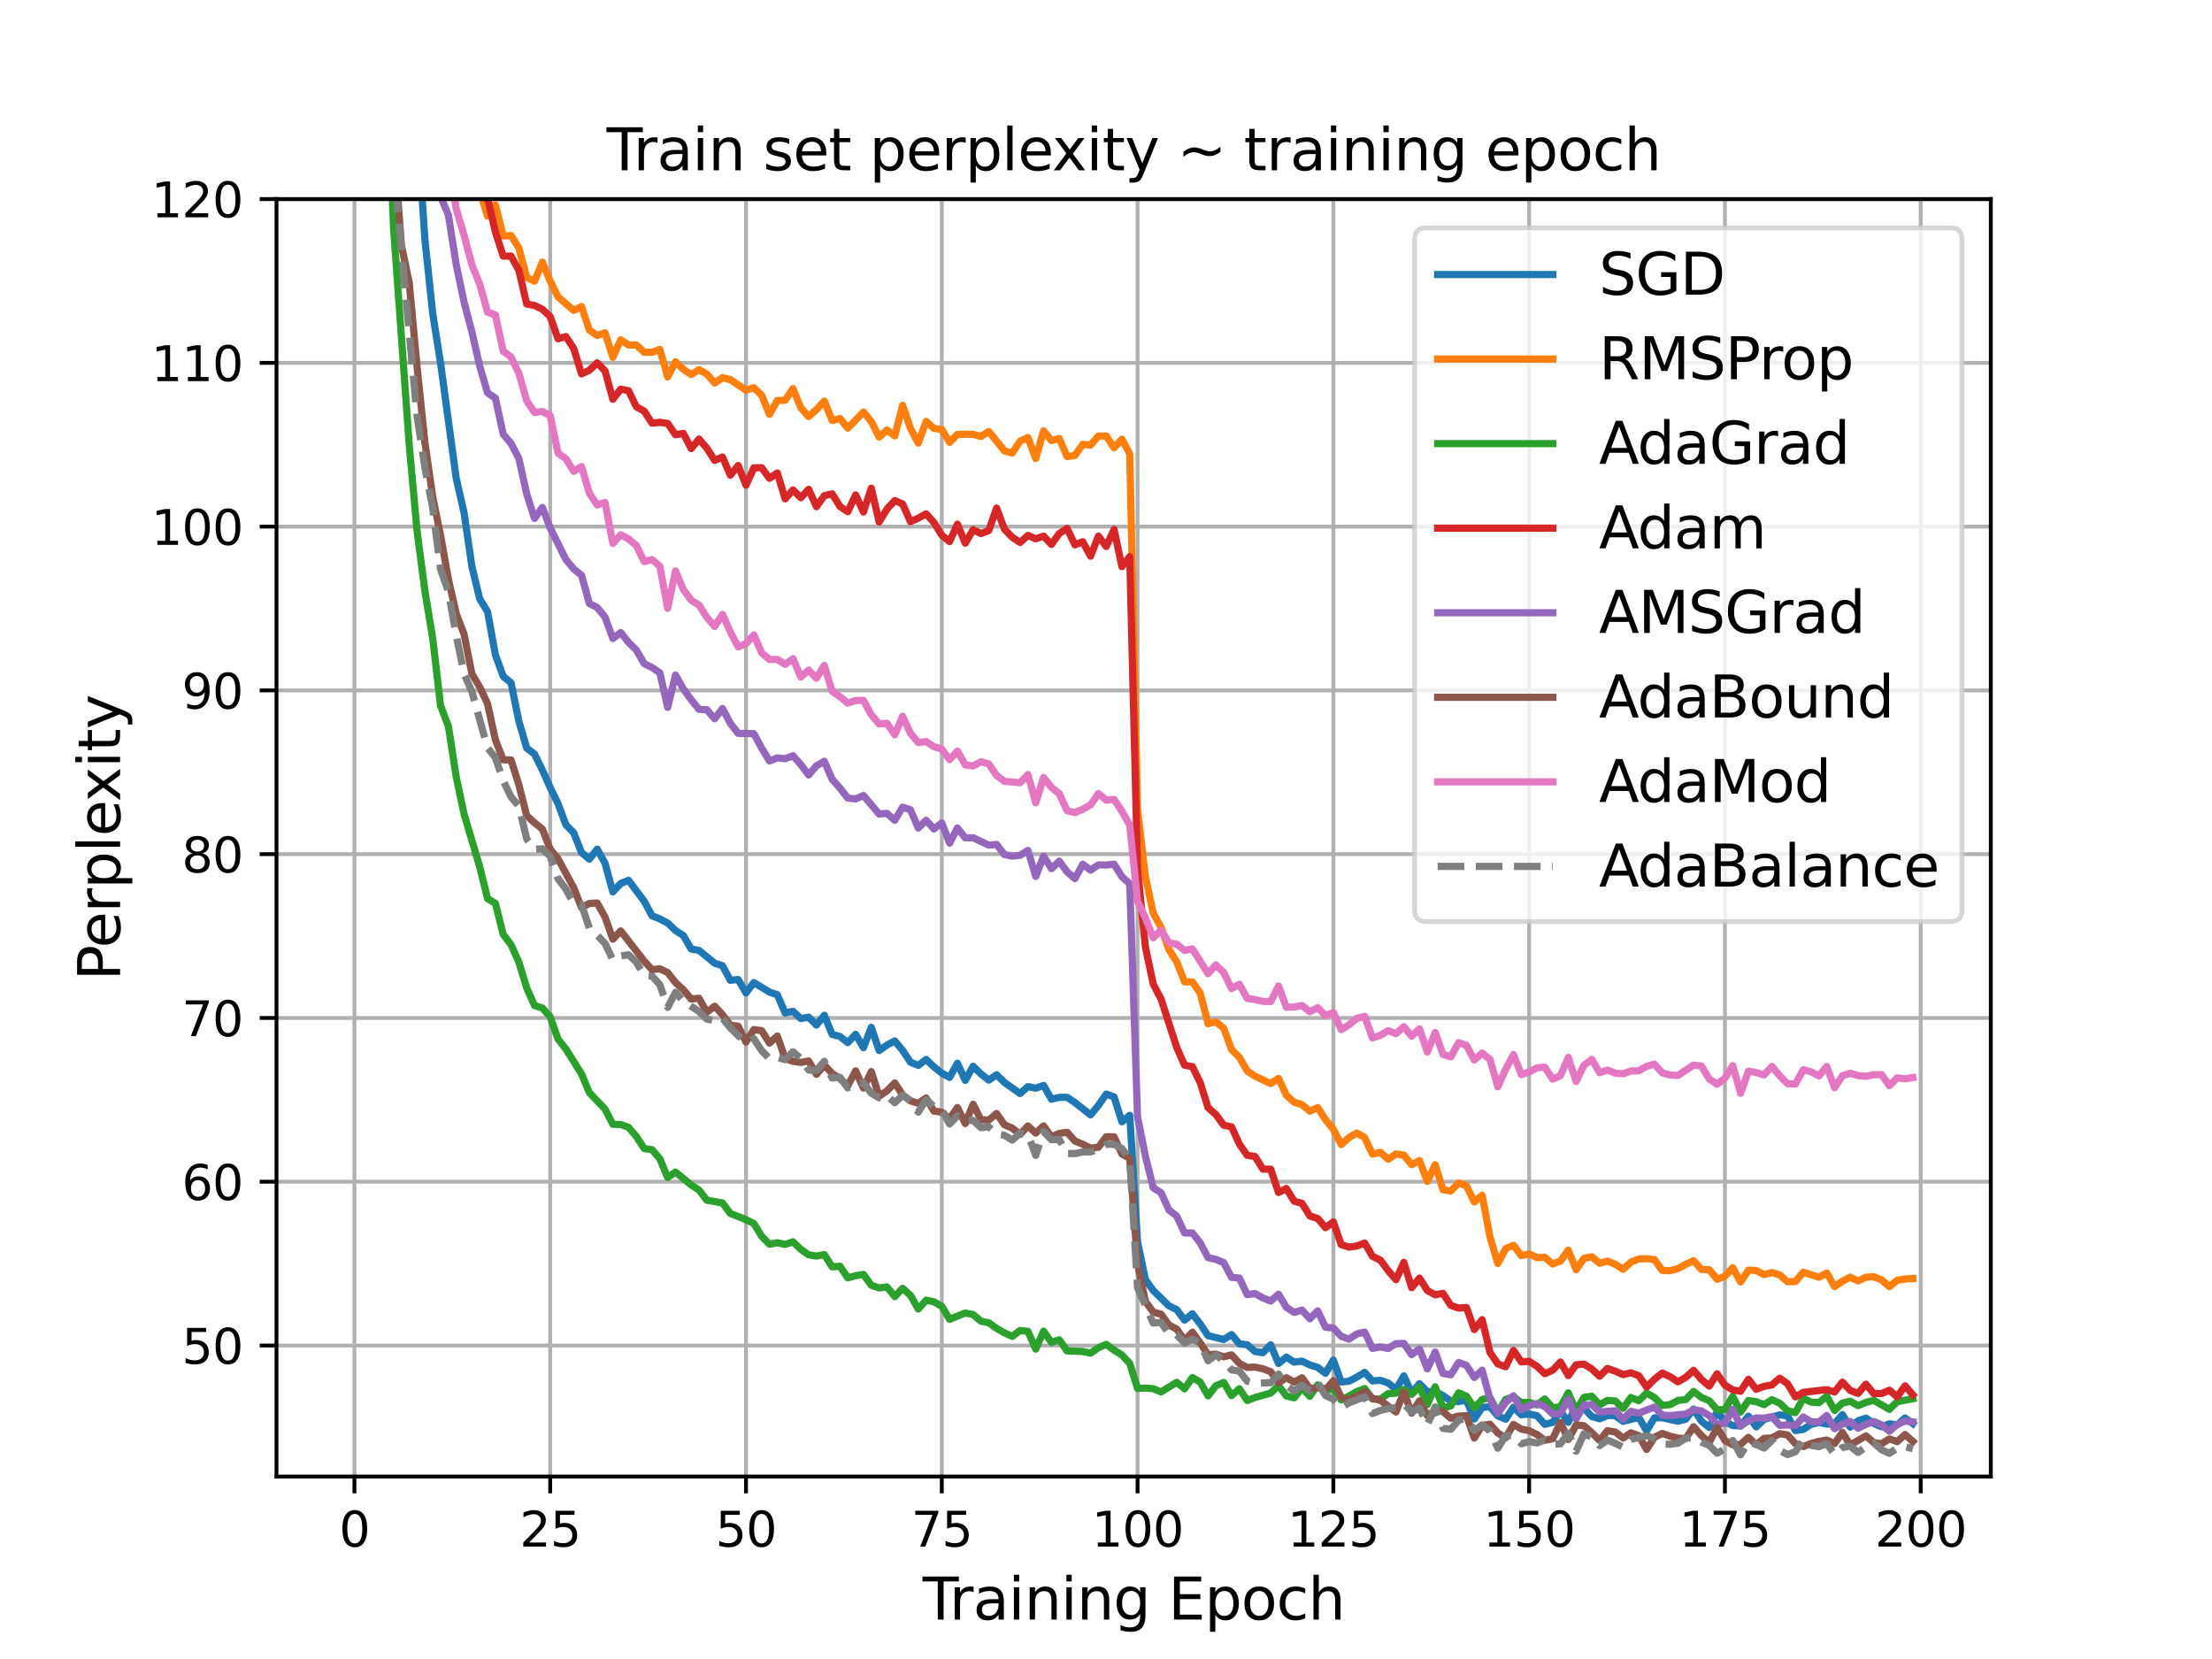<?xml version="1.0" encoding="utf-8" standalone="no"?>
<!DOCTYPE svg PUBLIC "-//W3C//DTD SVG 1.1//EN"
  "http://www.w3.org/Graphics/SVG/1.1/DTD/svg11.dtd">
<svg xmlns:xlink="http://www.w3.org/1999/xlink" width="460.8pt" height="345.6pt" viewBox="0 0 460.8 345.6" xmlns="http://www.w3.org/2000/svg" version="1.1">
 <defs>
  <style type="text/css">*{stroke-linejoin: round; stroke-linecap: butt}</style>
 </defs>
 <g id="figure_1">
  <g id="patch_1">
   <path d="M 0 345.6 
L 460.8 345.6 
L 460.8 0 
L 0 0 
z
" style="fill: #ffffff"/>
  </g>
  <g id="axes_1">
   <g id="patch_2">
    <path d="M 57.6 307.584 
L 414.72 307.584 
L 414.72 41.472 
L 57.6 41.472 
z
" style="fill: #ffffff"/>
   </g>
   <g id="matplotlib.axis_1">
    <g id="xtick_1">
     <g id="line2d_1">
      <path d="M 73.833 307.584 
L 73.833 41.472 
" clip-path="url(#p46a94dbee9)" style="fill: none; stroke: #b0b0b0; stroke-width: 0.8; stroke-linecap: square"/>
     </g>
     <g id="line2d_2">
      <defs>
       <path id="m1a64f49e2f" d="M 0 0 
L 0 3.5 
" style="stroke: #000000; stroke-width: 0.8"/>
      </defs>
      <g>
       <use xlink:href="#m1a64f49e2f" x="73.833" y="307.584" style="stroke: #000000; stroke-width: 0.8"/>
      </g>
     </g>
     <g id="text_1">
      <!-- 0 -->
      <g transform="translate(70.651 322.182)scale(0.1 -0.1)">
       <defs>
        <path id="DejaVuSans-30" d="M 2034 4250 
Q 1547 4250 1301 3770 
Q 1056 3291 1056 2328 
Q 1056 1369 1301 889 
Q 1547 409 2034 409 
Q 2525 409 2770 889 
Q 3016 1369 3016 2328 
Q 3016 3291 2770 3770 
Q 2525 4250 2034 4250 
z
M 2034 4750 
Q 2819 4750 3233 4129 
Q 3647 3509 3647 2328 
Q 3647 1150 3233 529 
Q 2819 -91 2034 -91 
Q 1250 -91 836 529 
Q 422 1150 422 2328 
Q 422 3509 836 4129 
Q 1250 4750 2034 4750 
z
" transform="scale(0.016)"/>
       </defs>
       <use xlink:href="#DejaVuSans-30"/>
      </g>
     </g>
    </g>
    <g id="xtick_2">
     <g id="line2d_3">
      <path d="M 114.618 307.584 
L 114.618 41.472 
" clip-path="url(#p46a94dbee9)" style="fill: none; stroke: #b0b0b0; stroke-width: 0.8; stroke-linecap: square"/>
     </g>
     <g id="line2d_4">
      <g>
       <use xlink:href="#m1a64f49e2f" x="114.618" y="307.584" style="stroke: #000000; stroke-width: 0.8"/>
      </g>
     </g>
     <g id="text_2">
      <!-- 25 -->
      <g transform="translate(108.256 322.182)scale(0.1 -0.1)">
       <defs>
        <path id="DejaVuSans-32" d="M 1228 531 
L 3431 531 
L 3431 0 
L 469 0 
L 469 531 
Q 828 903 1448 1529 
Q 2069 2156 2228 2338 
Q 2531 2678 2651 2914 
Q 2772 3150 2772 3378 
Q 2772 3750 2511 3984 
Q 2250 4219 1831 4219 
Q 1534 4219 1204 4116 
Q 875 4013 500 3803 
L 500 4441 
Q 881 4594 1212 4672 
Q 1544 4750 1819 4750 
Q 2544 4750 2975 4387 
Q 3406 4025 3406 3419 
Q 3406 3131 3298 2873 
Q 3191 2616 2906 2266 
Q 2828 2175 2409 1742 
Q 1991 1309 1228 531 
z
" transform="scale(0.016)"/>
        <path id="DejaVuSans-35" d="M 691 4666 
L 3169 4666 
L 3169 4134 
L 1269 4134 
L 1269 2991 
Q 1406 3038 1543 3061 
Q 1681 3084 1819 3084 
Q 2600 3084 3056 2656 
Q 3513 2228 3513 1497 
Q 3513 744 3044 326 
Q 2575 -91 1722 -91 
Q 1428 -91 1123 -41 
Q 819 9 494 109 
L 494 744 
Q 775 591 1075 516 
Q 1375 441 1709 441 
Q 2250 441 2565 725 
Q 2881 1009 2881 1497 
Q 2881 1984 2565 2268 
Q 2250 2553 1709 2553 
Q 1456 2553 1204 2497 
Q 953 2441 691 2322 
L 691 4666 
z
" transform="scale(0.016)"/>
       </defs>
       <use xlink:href="#DejaVuSans-32"/>
       <use xlink:href="#DejaVuSans-35" x="63.623"/>
      </g>
     </g>
    </g>
    <g id="xtick_3">
     <g id="line2d_5">
      <path d="M 155.404 307.584 
L 155.404 41.472 
" clip-path="url(#p46a94dbee9)" style="fill: none; stroke: #b0b0b0; stroke-width: 0.8; stroke-linecap: square"/>
     </g>
     <g id="line2d_6">
      <g>
       <use xlink:href="#m1a64f49e2f" x="155.404" y="307.584" style="stroke: #000000; stroke-width: 0.8"/>
      </g>
     </g>
     <g id="text_3">
      <!-- 50 -->
      <g transform="translate(149.042 322.182)scale(0.1 -0.1)">
       <use xlink:href="#DejaVuSans-35"/>
       <use xlink:href="#DejaVuSans-30" x="63.623"/>
      </g>
     </g>
    </g>
    <g id="xtick_4">
     <g id="line2d_7">
      <path d="M 196.19 307.584 
L 196.19 41.472 
" clip-path="url(#p46a94dbee9)" style="fill: none; stroke: #b0b0b0; stroke-width: 0.8; stroke-linecap: square"/>
     </g>
     <g id="line2d_8">
      <g>
       <use xlink:href="#m1a64f49e2f" x="196.19" y="307.584" style="stroke: #000000; stroke-width: 0.8"/>
      </g>
     </g>
     <g id="text_4">
      <!-- 75 -->
      <g transform="translate(189.827 322.182)scale(0.1 -0.1)">
       <defs>
        <path id="DejaVuSans-37" d="M 525 4666 
L 3525 4666 
L 3525 4397 
L 1831 0 
L 1172 0 
L 2766 4134 
L 525 4134 
L 525 4666 
z
" transform="scale(0.016)"/>
       </defs>
       <use xlink:href="#DejaVuSans-37"/>
       <use xlink:href="#DejaVuSans-35" x="63.623"/>
      </g>
     </g>
    </g>
    <g id="xtick_5">
     <g id="line2d_9">
      <path d="M 236.976 307.584 
L 236.976 41.472 
" clip-path="url(#p46a94dbee9)" style="fill: none; stroke: #b0b0b0; stroke-width: 0.8; stroke-linecap: square"/>
     </g>
     <g id="line2d_10">
      <g>
       <use xlink:href="#m1a64f49e2f" x="236.976" y="307.584" style="stroke: #000000; stroke-width: 0.8"/>
      </g>
     </g>
     <g id="text_5">
      <!-- 100 -->
      <g transform="translate(227.432 322.182)scale(0.1 -0.1)">
       <defs>
        <path id="DejaVuSans-31" d="M 794 531 
L 1825 531 
L 1825 4091 
L 703 3866 
L 703 4441 
L 1819 4666 
L 2450 4666 
L 2450 531 
L 3481 531 
L 3481 0 
L 794 0 
L 794 531 
z
" transform="scale(0.016)"/>
       </defs>
       <use xlink:href="#DejaVuSans-31"/>
       <use xlink:href="#DejaVuSans-30" x="63.623"/>
       <use xlink:href="#DejaVuSans-30" x="127.246"/>
      </g>
     </g>
    </g>
    <g id="xtick_6">
     <g id="line2d_11">
      <path d="M 277.761 307.584 
L 277.761 41.472 
" clip-path="url(#p46a94dbee9)" style="fill: none; stroke: #b0b0b0; stroke-width: 0.8; stroke-linecap: square"/>
     </g>
     <g id="line2d_12">
      <g>
       <use xlink:href="#m1a64f49e2f" x="277.761" y="307.584" style="stroke: #000000; stroke-width: 0.8"/>
      </g>
     </g>
     <g id="text_6">
      <!-- 125 -->
      <g transform="translate(268.218 322.182)scale(0.1 -0.1)">
       <use xlink:href="#DejaVuSans-31"/>
       <use xlink:href="#DejaVuSans-32" x="63.623"/>
       <use xlink:href="#DejaVuSans-35" x="127.246"/>
      </g>
     </g>
    </g>
    <g id="xtick_7">
     <g id="line2d_13">
      <path d="M 318.547 307.584 
L 318.547 41.472 
" clip-path="url(#p46a94dbee9)" style="fill: none; stroke: #b0b0b0; stroke-width: 0.8; stroke-linecap: square"/>
     </g>
     <g id="line2d_14">
      <g>
       <use xlink:href="#m1a64f49e2f" x="318.547" y="307.584" style="stroke: #000000; stroke-width: 0.8"/>
      </g>
     </g>
     <g id="text_7">
      <!-- 150 -->
      <g transform="translate(309.003 322.182)scale(0.1 -0.1)">
       <use xlink:href="#DejaVuSans-31"/>
       <use xlink:href="#DejaVuSans-35" x="63.623"/>
       <use xlink:href="#DejaVuSans-30" x="127.246"/>
      </g>
     </g>
    </g>
    <g id="xtick_8">
     <g id="line2d_15">
      <path d="M 359.333 307.584 
L 359.333 41.472 
" clip-path="url(#p46a94dbee9)" style="fill: none; stroke: #b0b0b0; stroke-width: 0.8; stroke-linecap: square"/>
     </g>
     <g id="line2d_16">
      <g>
       <use xlink:href="#m1a64f49e2f" x="359.333" y="307.584" style="stroke: #000000; stroke-width: 0.8"/>
      </g>
     </g>
     <g id="text_8">
      <!-- 175 -->
      <g transform="translate(349.789 322.182)scale(0.1 -0.1)">
       <use xlink:href="#DejaVuSans-31"/>
       <use xlink:href="#DejaVuSans-37" x="63.623"/>
       <use xlink:href="#DejaVuSans-35" x="127.246"/>
      </g>
     </g>
    </g>
    <g id="xtick_9">
     <g id="line2d_17">
      <path d="M 400.119 307.584 
L 400.119 41.472 
" clip-path="url(#p46a94dbee9)" style="fill: none; stroke: #b0b0b0; stroke-width: 0.8; stroke-linecap: square"/>
     </g>
     <g id="line2d_18">
      <g>
       <use xlink:href="#m1a64f49e2f" x="400.119" y="307.584" style="stroke: #000000; stroke-width: 0.8"/>
      </g>
     </g>
     <g id="text_9">
      <!-- 200 -->
      <g transform="translate(390.575 322.182)scale(0.1 -0.1)">
       <use xlink:href="#DejaVuSans-32"/>
       <use xlink:href="#DejaVuSans-30" x="63.623"/>
       <use xlink:href="#DejaVuSans-30" x="127.246"/>
      </g>
     </g>
    </g>
    <g id="text_10">
     <!-- Training Epoch -->
     <g transform="translate(192.209 337.38)scale(0.12 -0.12)">
      <defs>
       <path id="DejaVuSans-54" d="M -19 4666 
L 3928 4666 
L 3928 4134 
L 2272 4134 
L 2272 0 
L 1638 0 
L 1638 4134 
L -19 4134 
L -19 4666 
z
" transform="scale(0.016)"/>
       <path id="DejaVuSans-72" d="M 2631 2963 
Q 2534 3019 2420 3045 
Q 2306 3072 2169 3072 
Q 1681 3072 1420 2755 
Q 1159 2438 1159 1844 
L 1159 0 
L 581 0 
L 581 3500 
L 1159 3500 
L 1159 2956 
Q 1341 3275 1631 3429 
Q 1922 3584 2338 3584 
Q 2397 3584 2469 3576 
Q 2541 3569 2628 3553 
L 2631 2963 
z
" transform="scale(0.016)"/>
       <path id="DejaVuSans-61" d="M 2194 1759 
Q 1497 1759 1228 1600 
Q 959 1441 959 1056 
Q 959 750 1161 570 
Q 1363 391 1709 391 
Q 2188 391 2477 730 
Q 2766 1069 2766 1631 
L 2766 1759 
L 2194 1759 
z
M 3341 1997 
L 3341 0 
L 2766 0 
L 2766 531 
Q 2569 213 2275 61 
Q 1981 -91 1556 -91 
Q 1019 -91 701 211 
Q 384 513 384 1019 
Q 384 1609 779 1909 
Q 1175 2209 1959 2209 
L 2766 2209 
L 2766 2266 
Q 2766 2663 2505 2880 
Q 2244 3097 1772 3097 
Q 1472 3097 1187 3025 
Q 903 2953 641 2809 
L 641 3341 
Q 956 3463 1253 3523 
Q 1550 3584 1831 3584 
Q 2591 3584 2966 3190 
Q 3341 2797 3341 1997 
z
" transform="scale(0.016)"/>
       <path id="DejaVuSans-69" d="M 603 3500 
L 1178 3500 
L 1178 0 
L 603 0 
L 603 3500 
z
M 603 4863 
L 1178 4863 
L 1178 4134 
L 603 4134 
L 603 4863 
z
" transform="scale(0.016)"/>
       <path id="DejaVuSans-6e" d="M 3513 2113 
L 3513 0 
L 2938 0 
L 2938 2094 
Q 2938 2591 2744 2837 
Q 2550 3084 2163 3084 
Q 1697 3084 1428 2787 
Q 1159 2491 1159 1978 
L 1159 0 
L 581 0 
L 581 3500 
L 1159 3500 
L 1159 2956 
Q 1366 3272 1645 3428 
Q 1925 3584 2291 3584 
Q 2894 3584 3203 3211 
Q 3513 2838 3513 2113 
z
" transform="scale(0.016)"/>
       <path id="DejaVuSans-67" d="M 2906 1791 
Q 2906 2416 2648 2759 
Q 2391 3103 1925 3103 
Q 1463 3103 1205 2759 
Q 947 2416 947 1791 
Q 947 1169 1205 825 
Q 1463 481 1925 481 
Q 2391 481 2648 825 
Q 2906 1169 2906 1791 
z
M 3481 434 
Q 3481 -459 3084 -895 
Q 2688 -1331 1869 -1331 
Q 1566 -1331 1297 -1286 
Q 1028 -1241 775 -1147 
L 775 -588 
Q 1028 -725 1275 -790 
Q 1522 -856 1778 -856 
Q 2344 -856 2625 -561 
Q 2906 -266 2906 331 
L 2906 616 
Q 2728 306 2450 153 
Q 2172 0 1784 0 
Q 1141 0 747 490 
Q 353 981 353 1791 
Q 353 2603 747 3093 
Q 1141 3584 1784 3584 
Q 2172 3584 2450 3431 
Q 2728 3278 2906 2969 
L 2906 3500 
L 3481 3500 
L 3481 434 
z
" transform="scale(0.016)"/>
       <path id="DejaVuSans-20" transform="scale(0.016)"/>
       <path id="DejaVuSans-45" d="M 628 4666 
L 3578 4666 
L 3578 4134 
L 1259 4134 
L 1259 2753 
L 3481 2753 
L 3481 2222 
L 1259 2222 
L 1259 531 
L 3634 531 
L 3634 0 
L 628 0 
L 628 4666 
z
" transform="scale(0.016)"/>
       <path id="DejaVuSans-70" d="M 1159 525 
L 1159 -1331 
L 581 -1331 
L 581 3500 
L 1159 3500 
L 1159 2969 
Q 1341 3281 1617 3432 
Q 1894 3584 2278 3584 
Q 2916 3584 3314 3078 
Q 3713 2572 3713 1747 
Q 3713 922 3314 415 
Q 2916 -91 2278 -91 
Q 1894 -91 1617 61 
Q 1341 213 1159 525 
z
M 3116 1747 
Q 3116 2381 2855 2742 
Q 2594 3103 2138 3103 
Q 1681 3103 1420 2742 
Q 1159 2381 1159 1747 
Q 1159 1113 1420 752 
Q 1681 391 2138 391 
Q 2594 391 2855 752 
Q 3116 1113 3116 1747 
z
" transform="scale(0.016)"/>
       <path id="DejaVuSans-6f" d="M 1959 3097 
Q 1497 3097 1228 2736 
Q 959 2375 959 1747 
Q 959 1119 1226 758 
Q 1494 397 1959 397 
Q 2419 397 2687 759 
Q 2956 1122 2956 1747 
Q 2956 2369 2687 2733 
Q 2419 3097 1959 3097 
z
M 1959 3584 
Q 2709 3584 3137 3096 
Q 3566 2609 3566 1747 
Q 3566 888 3137 398 
Q 2709 -91 1959 -91 
Q 1206 -91 779 398 
Q 353 888 353 1747 
Q 353 2609 779 3096 
Q 1206 3584 1959 3584 
z
" transform="scale(0.016)"/>
       <path id="DejaVuSans-63" d="M 3122 3366 
L 3122 2828 
Q 2878 2963 2633 3030 
Q 2388 3097 2138 3097 
Q 1578 3097 1268 2742 
Q 959 2388 959 1747 
Q 959 1106 1268 751 
Q 1578 397 2138 397 
Q 2388 397 2633 464 
Q 2878 531 3122 666 
L 3122 134 
Q 2881 22 2623 -34 
Q 2366 -91 2075 -91 
Q 1284 -91 818 406 
Q 353 903 353 1747 
Q 353 2603 823 3093 
Q 1294 3584 2113 3584 
Q 2378 3584 2631 3529 
Q 2884 3475 3122 3366 
z
" transform="scale(0.016)"/>
       <path id="DejaVuSans-68" d="M 3513 2113 
L 3513 0 
L 2938 0 
L 2938 2094 
Q 2938 2591 2744 2837 
Q 2550 3084 2163 3084 
Q 1697 3084 1428 2787 
Q 1159 2491 1159 1978 
L 1159 0 
L 581 0 
L 581 4863 
L 1159 4863 
L 1159 2956 
Q 1366 3272 1645 3428 
Q 1925 3584 2291 3584 
Q 2894 3584 3203 3211 
Q 3513 2838 3513 2113 
z
" transform="scale(0.016)"/>
      </defs>
      <use xlink:href="#DejaVuSans-54"/>
      <use xlink:href="#DejaVuSans-72" x="46.334"/>
      <use xlink:href="#DejaVuSans-61" x="87.447"/>
      <use xlink:href="#DejaVuSans-69" x="148.727"/>
      <use xlink:href="#DejaVuSans-6e" x="176.51"/>
      <use xlink:href="#DejaVuSans-69" x="239.889"/>
      <use xlink:href="#DejaVuSans-6e" x="267.672"/>
      <use xlink:href="#DejaVuSans-67" x="331.051"/>
      <use xlink:href="#DejaVuSans-20" x="394.527"/>
      <use xlink:href="#DejaVuSans-45" x="426.314"/>
      <use xlink:href="#DejaVuSans-70" x="489.498"/>
      <use xlink:href="#DejaVuSans-6f" x="552.975"/>
      <use xlink:href="#DejaVuSans-63" x="614.156"/>
      <use xlink:href="#DejaVuSans-68" x="669.137"/>
     </g>
    </g>
   </g>
   <g id="matplotlib.axis_2">
    <g id="ytick_1">
     <g id="line2d_19">
      <path d="M 57.6 280.29 
L 414.72 280.29 
" clip-path="url(#p46a94dbee9)" style="fill: none; stroke: #b0b0b0; stroke-width: 0.8; stroke-linecap: square"/>
     </g>
     <g id="line2d_20">
      <defs>
       <path id="m0dcc0e9a6c" d="M 0 0 
L -3.5 0 
" style="stroke: #000000; stroke-width: 0.8"/>
      </defs>
      <g>
       <use xlink:href="#m0dcc0e9a6c" x="57.6" y="280.29" style="stroke: #000000; stroke-width: 0.8"/>
      </g>
     </g>
     <g id="text_11">
      <!-- 50 -->
      <g transform="translate(37.875 284.09)scale(0.1 -0.1)">
       <use xlink:href="#DejaVuSans-35"/>
       <use xlink:href="#DejaVuSans-30" x="63.623"/>
      </g>
     </g>
    </g>
    <g id="ytick_2">
     <g id="line2d_21">
      <path d="M 57.6 246.174 
L 414.72 246.174 
" clip-path="url(#p46a94dbee9)" style="fill: none; stroke: #b0b0b0; stroke-width: 0.8; stroke-linecap: square"/>
     </g>
     <g id="line2d_22">
      <g>
       <use xlink:href="#m0dcc0e9a6c" x="57.6" y="246.174" style="stroke: #000000; stroke-width: 0.8"/>
      </g>
     </g>
     <g id="text_12">
      <!-- 60 -->
      <g transform="translate(37.875 249.973)scale(0.1 -0.1)">
       <defs>
        <path id="DejaVuSans-36" d="M 2113 2584 
Q 1688 2584 1439 2293 
Q 1191 2003 1191 1497 
Q 1191 994 1439 701 
Q 1688 409 2113 409 
Q 2538 409 2786 701 
Q 3034 994 3034 1497 
Q 3034 2003 2786 2293 
Q 2538 2584 2113 2584 
z
M 3366 4563 
L 3366 3988 
Q 3128 4100 2886 4159 
Q 2644 4219 2406 4219 
Q 1781 4219 1451 3797 
Q 1122 3375 1075 2522 
Q 1259 2794 1537 2939 
Q 1816 3084 2150 3084 
Q 2853 3084 3261 2657 
Q 3669 2231 3669 1497 
Q 3669 778 3244 343 
Q 2819 -91 2113 -91 
Q 1303 -91 875 529 
Q 447 1150 447 2328 
Q 447 3434 972 4092 
Q 1497 4750 2381 4750 
Q 2619 4750 2861 4703 
Q 3103 4656 3366 4563 
z
" transform="scale(0.016)"/>
       </defs>
       <use xlink:href="#DejaVuSans-36"/>
       <use xlink:href="#DejaVuSans-30" x="63.623"/>
      </g>
     </g>
    </g>
    <g id="ytick_3">
     <g id="line2d_23">
      <path d="M 57.6 212.057 
L 414.72 212.057 
" clip-path="url(#p46a94dbee9)" style="fill: none; stroke: #b0b0b0; stroke-width: 0.8; stroke-linecap: square"/>
     </g>
     <g id="line2d_24">
      <g>
       <use xlink:href="#m0dcc0e9a6c" x="57.6" y="212.057" style="stroke: #000000; stroke-width: 0.8"/>
      </g>
     </g>
     <g id="text_13">
      <!-- 70 -->
      <g transform="translate(37.875 215.856)scale(0.1 -0.1)">
       <use xlink:href="#DejaVuSans-37"/>
       <use xlink:href="#DejaVuSans-30" x="63.623"/>
      </g>
     </g>
    </g>
    <g id="ytick_4">
     <g id="line2d_25">
      <path d="M 57.6 177.94 
L 414.72 177.94 
" clip-path="url(#p46a94dbee9)" style="fill: none; stroke: #b0b0b0; stroke-width: 0.8; stroke-linecap: square"/>
     </g>
     <g id="line2d_26">
      <g>
       <use xlink:href="#m0dcc0e9a6c" x="57.6" y="177.94" style="stroke: #000000; stroke-width: 0.8"/>
      </g>
     </g>
     <g id="text_14">
      <!-- 80 -->
      <g transform="translate(37.875 181.739)scale(0.1 -0.1)">
       <defs>
        <path id="DejaVuSans-38" d="M 2034 2216 
Q 1584 2216 1326 1975 
Q 1069 1734 1069 1313 
Q 1069 891 1326 650 
Q 1584 409 2034 409 
Q 2484 409 2743 651 
Q 3003 894 3003 1313 
Q 3003 1734 2745 1975 
Q 2488 2216 2034 2216 
z
M 1403 2484 
Q 997 2584 770 2862 
Q 544 3141 544 3541 
Q 544 4100 942 4425 
Q 1341 4750 2034 4750 
Q 2731 4750 3128 4425 
Q 3525 4100 3525 3541 
Q 3525 3141 3298 2862 
Q 3072 2584 2669 2484 
Q 3125 2378 3379 2068 
Q 3634 1759 3634 1313 
Q 3634 634 3220 271 
Q 2806 -91 2034 -91 
Q 1263 -91 848 271 
Q 434 634 434 1313 
Q 434 1759 690 2068 
Q 947 2378 1403 2484 
z
M 1172 3481 
Q 1172 3119 1398 2916 
Q 1625 2713 2034 2713 
Q 2441 2713 2670 2916 
Q 2900 3119 2900 3481 
Q 2900 3844 2670 4047 
Q 2441 4250 2034 4250 
Q 1625 4250 1398 4047 
Q 1172 3844 1172 3481 
z
" transform="scale(0.016)"/>
       </defs>
       <use xlink:href="#DejaVuSans-38"/>
       <use xlink:href="#DejaVuSans-30" x="63.623"/>
      </g>
     </g>
    </g>
    <g id="ytick_5">
     <g id="line2d_27">
      <path d="M 57.6 143.823 
L 414.72 143.823 
" clip-path="url(#p46a94dbee9)" style="fill: none; stroke: #b0b0b0; stroke-width: 0.8; stroke-linecap: square"/>
     </g>
     <g id="line2d_28">
      <g>
       <use xlink:href="#m0dcc0e9a6c" x="57.6" y="143.823" style="stroke: #000000; stroke-width: 0.8"/>
      </g>
     </g>
     <g id="text_15">
      <!-- 90 -->
      <g transform="translate(37.875 147.622)scale(0.1 -0.1)">
       <defs>
        <path id="DejaVuSans-39" d="M 703 97 
L 703 672 
Q 941 559 1184 500 
Q 1428 441 1663 441 
Q 2288 441 2617 861 
Q 2947 1281 2994 2138 
Q 2813 1869 2534 1725 
Q 2256 1581 1919 1581 
Q 1219 1581 811 2004 
Q 403 2428 403 3163 
Q 403 3881 828 4315 
Q 1253 4750 1959 4750 
Q 2769 4750 3195 4129 
Q 3622 3509 3622 2328 
Q 3622 1225 3098 567 
Q 2575 -91 1691 -91 
Q 1453 -91 1209 -44 
Q 966 3 703 97 
z
M 1959 2075 
Q 2384 2075 2632 2365 
Q 2881 2656 2881 3163 
Q 2881 3666 2632 3958 
Q 2384 4250 1959 4250 
Q 1534 4250 1286 3958 
Q 1038 3666 1038 3163 
Q 1038 2656 1286 2365 
Q 1534 2075 1959 2075 
z
" transform="scale(0.016)"/>
       </defs>
       <use xlink:href="#DejaVuSans-39"/>
       <use xlink:href="#DejaVuSans-30" x="63.623"/>
      </g>
     </g>
    </g>
    <g id="ytick_6">
     <g id="line2d_29">
      <path d="M 57.6 109.706 
L 414.72 109.706 
" clip-path="url(#p46a94dbee9)" style="fill: none; stroke: #b0b0b0; stroke-width: 0.8; stroke-linecap: square"/>
     </g>
     <g id="line2d_30">
      <g>
       <use xlink:href="#m0dcc0e9a6c" x="57.6" y="109.706" style="stroke: #000000; stroke-width: 0.8"/>
      </g>
     </g>
     <g id="text_16">
      <!-- 100 -->
      <g transform="translate(31.512 113.505)scale(0.1 -0.1)">
       <use xlink:href="#DejaVuSans-31"/>
       <use xlink:href="#DejaVuSans-30" x="63.623"/>
       <use xlink:href="#DejaVuSans-30" x="127.246"/>
      </g>
     </g>
    </g>
    <g id="ytick_7">
     <g id="line2d_31">
      <path d="M 57.6 75.589 
L 414.72 75.589 
" clip-path="url(#p46a94dbee9)" style="fill: none; stroke: #b0b0b0; stroke-width: 0.8; stroke-linecap: square"/>
     </g>
     <g id="line2d_32">
      <g>
       <use xlink:href="#m0dcc0e9a6c" x="57.6" y="75.589" style="stroke: #000000; stroke-width: 0.8"/>
      </g>
     </g>
     <g id="text_17">
      <!-- 110 -->
      <g transform="translate(31.512 79.388)scale(0.1 -0.1)">
       <use xlink:href="#DejaVuSans-31"/>
       <use xlink:href="#DejaVuSans-31" x="63.623"/>
       <use xlink:href="#DejaVuSans-30" x="127.246"/>
      </g>
     </g>
    </g>
    <g id="ytick_8">
     <g id="line2d_33">
      <path d="M 57.6 41.472 
L 414.72 41.472 
" clip-path="url(#p46a94dbee9)" style="fill: none; stroke: #b0b0b0; stroke-width: 0.8; stroke-linecap: square"/>
     </g>
     <g id="line2d_34">
      <g>
       <use xlink:href="#m0dcc0e9a6c" x="57.6" y="41.472" style="stroke: #000000; stroke-width: 0.8"/>
      </g>
     </g>
     <g id="text_18">
      <!-- 120 -->
      <g transform="translate(31.512 45.271)scale(0.1 -0.1)">
       <use xlink:href="#DejaVuSans-31"/>
       <use xlink:href="#DejaVuSans-32" x="63.623"/>
       <use xlink:href="#DejaVuSans-30" x="127.246"/>
      </g>
     </g>
    </g>
    <g id="text_19">
     <!-- Perplexity -->
     <g transform="translate(25.017 204.271)rotate(-90)scale(0.12 -0.12)">
      <defs>
       <path id="DejaVuSans-50" d="M 1259 4147 
L 1259 2394 
L 2053 2394 
Q 2494 2394 2734 2622 
Q 2975 2850 2975 3272 
Q 2975 3691 2734 3919 
Q 2494 4147 2053 4147 
L 1259 4147 
z
M 628 4666 
L 2053 4666 
Q 2838 4666 3239 4311 
Q 3641 3956 3641 3272 
Q 3641 2581 3239 2228 
Q 2838 1875 2053 1875 
L 1259 1875 
L 1259 0 
L 628 0 
L 628 4666 
z
" transform="scale(0.016)"/>
       <path id="DejaVuSans-65" d="M 3597 1894 
L 3597 1613 
L 953 1613 
Q 991 1019 1311 708 
Q 1631 397 2203 397 
Q 2534 397 2845 478 
Q 3156 559 3463 722 
L 3463 178 
Q 3153 47 2828 -22 
Q 2503 -91 2169 -91 
Q 1331 -91 842 396 
Q 353 884 353 1716 
Q 353 2575 817 3079 
Q 1281 3584 2069 3584 
Q 2775 3584 3186 3129 
Q 3597 2675 3597 1894 
z
M 3022 2063 
Q 3016 2534 2758 2815 
Q 2500 3097 2075 3097 
Q 1594 3097 1305 2825 
Q 1016 2553 972 2059 
L 3022 2063 
z
" transform="scale(0.016)"/>
       <path id="DejaVuSans-6c" d="M 603 4863 
L 1178 4863 
L 1178 0 
L 603 0 
L 603 4863 
z
" transform="scale(0.016)"/>
       <path id="DejaVuSans-78" d="M 3513 3500 
L 2247 1797 
L 3578 0 
L 2900 0 
L 1881 1375 
L 863 0 
L 184 0 
L 1544 1831 
L 300 3500 
L 978 3500 
L 1906 2253 
L 2834 3500 
L 3513 3500 
z
" transform="scale(0.016)"/>
       <path id="DejaVuSans-74" d="M 1172 4494 
L 1172 3500 
L 2356 3500 
L 2356 3053 
L 1172 3053 
L 1172 1153 
Q 1172 725 1289 603 
Q 1406 481 1766 481 
L 2356 481 
L 2356 0 
L 1766 0 
Q 1100 0 847 248 
Q 594 497 594 1153 
L 594 3053 
L 172 3053 
L 172 3500 
L 594 3500 
L 594 4494 
L 1172 4494 
z
" transform="scale(0.016)"/>
       <path id="DejaVuSans-79" d="M 2059 -325 
Q 1816 -950 1584 -1140 
Q 1353 -1331 966 -1331 
L 506 -1331 
L 506 -850 
L 844 -850 
Q 1081 -850 1212 -737 
Q 1344 -625 1503 -206 
L 1606 56 
L 191 3500 
L 800 3500 
L 1894 763 
L 2988 3500 
L 3597 3500 
L 2059 -325 
z
" transform="scale(0.016)"/>
      </defs>
      <use xlink:href="#DejaVuSans-50"/>
      <use xlink:href="#DejaVuSans-65" x="56.678"/>
      <use xlink:href="#DejaVuSans-72" x="118.201"/>
      <use xlink:href="#DejaVuSans-70" x="159.314"/>
      <use xlink:href="#DejaVuSans-6c" x="222.791"/>
      <use xlink:href="#DejaVuSans-65" x="250.574"/>
      <use xlink:href="#DejaVuSans-78" x="310.348"/>
      <use xlink:href="#DejaVuSans-69" x="369.527"/>
      <use xlink:href="#DejaVuSans-74" x="397.311"/>
      <use xlink:href="#DejaVuSans-79" x="436.52"/>
     </g>
    </g>
   </g>
   <g id="line2d_35">
    <path d="M 85.373 -1 
L 86.884 24.976 
L 88.516 49.926 
L 90.147 65.343 
L 91.778 75.649 
L 95.041 99.67 
L 96.673 106.812 
L 98.304 117.997 
L 99.936 124.769 
L 101.567 127.42 
L 103.198 136.42 
L 104.83 140.893 
L 106.461 142.243 
L 108.093 150.252 
L 109.724 155.832 
L 111.356 157.103 
L 112.987 160.418 
L 114.618 164.07 
L 116.25 167.423 
L 117.881 171.81 
L 119.513 173.491 
L 121.144 177.598 
L 122.776 178.977 
L 124.407 176.893 
L 126.038 179.819 
L 127.67 185.803 
L 129.301 184.042 
L 130.933 183.385 
L 134.196 187.738 
L 135.827 190.764 
L 137.458 191.432 
L 139.09 192.29 
L 140.721 193.848 
L 142.353 194.882 
L 143.984 197.704 
L 145.616 197.984 
L 148.879 200.66 
L 150.51 201.18 
L 152.141 204.206 
L 153.773 204.054 
L 155.404 206.85 
L 157.036 204.683 
L 160.299 206.668 
L 161.93 207.221 
L 163.561 211.022 
L 165.193 210.682 
L 166.824 212.176 
L 168.456 211.901 
L 170.087 213.537 
L 171.719 211.504 
L 173.35 215.491 
L 174.981 215.915 
L 176.613 217.203 
L 178.244 215.466 
L 179.876 218.254 
L 181.507 214.012 
L 183.139 218.848 
L 184.77 217.707 
L 186.401 216.848 
L 188.033 218.805 
L 189.664 221.274 
L 191.296 221.938 
L 192.927 220.705 
L 194.559 222.245 
L 196.19 223.548 
L 197.821 224.441 
L 199.453 221.489 
L 201.084 225.058 
L 202.716 222.128 
L 204.347 223.714 
L 205.979 225.009 
L 207.61 223.891 
L 209.241 225.492 
L 212.504 227.807 
L 214.136 226.361 
L 215.767 226.696 
L 217.399 226.11 
L 219.03 228.992 
L 220.661 228.604 
L 222.293 228.59 
L 223.924 229.681 
L 227.187 232.255 
L 228.819 230.272 
L 230.45 227.913 
L 232.081 228.506 
L 233.713 233.686 
L 235.344 232.339 
L 236.976 258.686 
L 238.607 266.562 
L 240.239 268.832 
L 243.501 272.018 
L 245.133 272.824 
L 246.764 275.014 
L 248.396 273.68 
L 250.027 275.808 
L 251.659 278.242 
L 254.921 279.042 
L 256.553 278.016 
L 258.184 279.949 
L 259.816 280.142 
L 261.447 281.548 
L 263.079 281.788 
L 264.71 280.152 
L 266.341 284.042 
L 267.973 282.711 
L 269.604 283.761 
L 271.236 283.551 
L 272.867 284.35 
L 274.499 284.848 
L 276.13 286.08 
L 277.761 283.327 
L 279.393 287.9 
L 281.024 287.728 
L 282.656 286.88 
L 284.287 285.897 
L 285.919 287.675 
L 287.55 287.539 
L 289.181 288.111 
L 290.813 289.41 
L 292.444 286.63 
L 294.076 290.175 
L 295.707 288.249 
L 297.339 289.91 
L 298.97 289.831 
L 300.601 290.73 
L 302.233 291.86 
L 303.864 291.961 
L 305.496 291.708 
L 307.127 295.613 
L 308.759 293.186 
L 310.39 293.054 
L 312.021 294.947 
L 313.653 295.656 
L 315.284 293.147 
L 316.916 294.719 
L 318.547 294.584 
L 320.179 294.913 
L 321.81 296.713 
L 323.441 296.309 
L 325.073 293.91 
L 326.704 296.295 
L 328.336 292.913 
L 329.967 293.373 
L 331.599 295.077 
L 333.23 295.56 
L 334.862 294.882 
L 336.493 294.906 
L 338.124 296.095 
L 341.387 295.284 
L 343.019 298.073 
L 344.65 295.361 
L 346.282 295.331 
L 349.544 296.069 
L 351.176 295.635 
L 352.807 293.528 
L 354.439 296.064 
L 356.07 297.366 
L 357.702 294.104 
L 359.333 296.164 
L 360.964 296.963 
L 362.596 297.043 
L 364.227 295.017 
L 365.859 297.249 
L 367.49 295.674 
L 370.753 294.744 
L 372.384 294.94 
L 374.016 298.015 
L 375.647 297.781 
L 377.279 296.709 
L 378.91 296.336 
L 380.542 296.661 
L 382.173 296.606 
L 383.804 294.691 
L 385.436 297.297 
L 387.067 295.973 
L 388.699 295.423 
L 390.33 296.524 
L 391.962 297.233 
L 393.593 296.606 
L 395.224 296.82 
L 396.856 295.4 
L 398.487 296.565 
L 398.487 296.565 
" clip-path="url(#p46a94dbee9)" style="fill: none; stroke: #1f77b4; stroke-width: 1.5; stroke-linecap: square"/>
   </g>
   <g id="line2d_36">
    <path d="M 88.664 -1 
L 90.147 5.978 
L 91.778 17.485 
L 93.41 17.792 
L 95.041 27.713 
L 96.673 32.819 
L 98.304 36.084 
L 99.936 39.729 
L 101.567 45.021 
L 103.198 42.673 
L 104.83 49.171 
L 106.461 49.071 
L 108.093 51.668 
L 109.724 57.821 
L 111.356 58.567 
L 112.987 54.596 
L 114.618 58.56 
L 116.25 61.855 
L 119.513 64.664 
L 121.144 63.871 
L 122.776 68.775 
L 124.407 69.883 
L 126.038 69.337 
L 127.67 74.441 
L 129.301 70.784 
L 130.933 71.871 
L 132.564 71.864 
L 134.196 73.388 
L 135.827 73.39 
L 137.458 72.78 
L 139.09 78.524 
L 140.721 75.369 
L 142.353 76.939 
L 143.984 78.025 
L 145.616 77.02 
L 147.247 77.92 
L 148.879 79.793 
L 150.51 78.681 
L 152.141 79.081 
L 155.404 81.28 
L 157.036 80.767 
L 158.667 82.335 
L 160.299 86.32 
L 161.93 83.431 
L 163.561 83.379 
L 165.193 80.962 
L 166.824 84.941 
L 168.456 86.772 
L 170.087 85.328 
L 171.719 83.556 
L 173.35 87.602 
L 174.981 87.185 
L 176.613 89.184 
L 179.876 85.831 
L 181.507 87.818 
L 183.139 91.043 
L 184.77 89.585 
L 186.401 90.8 
L 188.033 84.428 
L 189.664 89.238 
L 191.296 92.304 
L 192.927 87.773 
L 194.559 89.24 
L 196.19 89.46 
L 197.821 92.16 
L 199.453 90.486 
L 202.716 90.477 
L 204.347 90.932 
L 205.979 89.892 
L 209.241 93.931 
L 210.873 94.371 
L 212.504 91.918 
L 214.136 91.141 
L 215.767 95.518 
L 217.399 89.74 
L 219.03 91.781 
L 220.661 91.343 
L 222.293 95.114 
L 223.924 94.88 
L 225.556 92.563 
L 227.187 92.706 
L 228.819 90.839 
L 230.45 90.822 
L 232.081 93.287 
L 233.713 91.491 
L 235.344 94.547 
L 236.976 168.765 
L 238.607 182.602 
L 240.239 190.233 
L 241.87 193.188 
L 243.501 197.8 
L 245.133 200.374 
L 246.764 204.538 
L 248.396 204.552 
L 250.027 206.879 
L 251.659 213.266 
L 253.29 212.862 
L 254.921 214.195 
L 256.553 218.637 
L 258.184 220.27 
L 259.816 223.097 
L 261.447 224.186 
L 264.71 225.731 
L 266.341 224.643 
L 267.973 228.16 
L 269.604 229.608 
L 271.236 230.127 
L 272.867 231.485 
L 274.499 230.73 
L 276.13 233.244 
L 277.761 235.246 
L 279.393 238.428 
L 281.024 236.966 
L 282.656 236.022 
L 284.287 236.989 
L 285.919 240.434 
L 287.55 240.045 
L 289.181 241.49 
L 290.813 240.391 
L 292.444 240.637 
L 294.076 242.622 
L 295.707 241.766 
L 297.339 246.113 
L 298.97 242.635 
L 300.601 247.851 
L 302.233 248.097 
L 303.864 246.448 
L 305.496 247.029 
L 307.127 250.372 
L 308.759 249.018 
L 310.39 257.686 
L 312.021 263.211 
L 313.653 260.11 
L 315.284 259.413 
L 316.916 261.564 
L 318.547 261.216 
L 320.179 261.983 
L 321.81 261.922 
L 323.441 263.304 
L 325.073 262.7 
L 326.704 260.433 
L 328.336 264.507 
L 329.967 262.137 
L 331.599 261.806 
L 333.23 263.157 
L 334.862 262.709 
L 336.493 263.375 
L 338.124 264.404 
L 339.756 262.918 
L 341.387 262.264 
L 343.019 262.201 
L 344.65 262.404 
L 346.282 264.658 
L 347.913 264.712 
L 349.544 264.278 
L 351.176 263.382 
L 352.807 262.62 
L 354.439 264.461 
L 356.07 264.511 
L 357.702 266.495 
L 359.333 265.852 
L 360.964 264.079 
L 362.596 267.055 
L 364.227 264.596 
L 365.859 264.671 
L 367.49 265.525 
L 369.122 265.09 
L 370.753 265.585 
L 372.384 267.013 
L 374.016 266.976 
L 375.647 265.032 
L 378.91 266.079 
L 380.542 265.184 
L 382.173 268.019 
L 383.804 266.907 
L 385.436 266.059 
L 387.067 266.839 
L 388.699 266.072 
L 390.33 265.961 
L 391.962 266.623 
L 393.593 268.04 
L 395.224 266.703 
L 396.856 266.431 
L 398.487 266.339 
L 398.487 266.339 
" clip-path="url(#p46a94dbee9)" style="fill: none; stroke: #ff7f0e; stroke-width: 1.5; stroke-linecap: square"/>
   </g>
   <g id="line2d_37">
    <path d="M 80.056 -1 
L 80.358 8.367 
L 81.99 47.504 
L 85.253 92.755 
L 86.884 110.637 
L 88.516 123.114 
L 90.147 133.035 
L 91.778 146.995 
L 93.41 151.316 
L 95.041 161.835 
L 96.673 169.586 
L 99.936 180.583 
L 101.567 187.192 
L 103.198 188.181 
L 104.83 194.667 
L 106.461 196.805 
L 108.093 200.447 
L 109.724 205.81 
L 111.356 209.475 
L 112.987 209.987 
L 114.618 211.827 
L 116.25 216.455 
L 117.881 218.532 
L 121.144 223.719 
L 122.776 227.627 
L 126.038 231.046 
L 127.67 234.221 
L 129.301 234.257 
L 130.933 234.846 
L 132.564 236.749 
L 134.196 239.259 
L 135.827 239.49 
L 137.458 241.396 
L 139.09 245.303 
L 140.721 244.165 
L 143.984 246.841 
L 145.616 247.906 
L 147.247 250.031 
L 150.51 250.602 
L 152.141 252.79 
L 155.404 254.077 
L 157.036 254.885 
L 158.667 257.543 
L 160.299 259.199 
L 161.93 258.887 
L 163.561 259.232 
L 165.193 258.695 
L 166.824 260.258 
L 168.456 261.403 
L 170.087 261.663 
L 171.719 261.348 
L 173.35 263.9 
L 174.981 263.79 
L 176.613 266.194 
L 178.244 265.753 
L 179.876 265.486 
L 181.507 267.746 
L 183.139 268.304 
L 184.77 268.09 
L 186.401 270.101 
L 188.033 268.378 
L 189.664 269.846 
L 191.296 272.702 
L 192.927 270.855 
L 194.559 271.184 
L 196.19 272.13 
L 197.821 274.837 
L 201.084 273.52 
L 202.716 273.839 
L 204.347 275.231 
L 205.979 275.55 
L 207.61 276.727 
L 209.241 277.657 
L 210.873 278.389 
L 212.504 277.172 
L 214.136 277.34 
L 215.767 281.044 
L 217.399 277.3 
L 219.03 279.651 
L 220.661 279.092 
L 222.293 281.428 
L 225.556 281.534 
L 227.187 281.884 
L 228.819 280.771 
L 230.45 280.052 
L 232.081 281.257 
L 233.713 282.264 
L 235.344 284.019 
L 236.976 289.229 
L 238.607 289.162 
L 240.239 289.286 
L 241.87 289.956 
L 245.133 287.959 
L 246.764 289.322 
L 248.396 286.967 
L 250.027 287.931 
L 251.659 290.779 
L 253.29 288.668 
L 254.921 287.993 
L 256.553 290.729 
L 258.184 289.294 
L 259.816 291.76 
L 261.447 291.124 
L 264.71 290.203 
L 266.341 288.657 
L 267.973 290.807 
L 269.604 291.192 
L 271.236 289.125 
L 272.867 290.869 
L 274.499 288.508 
L 276.13 289.606 
L 277.761 289.392 
L 279.393 291.624 
L 281.024 290.833 
L 282.656 289.89 
L 284.287 289.261 
L 285.919 291.436 
L 287.55 291.472 
L 289.181 290.314 
L 290.813 290.224 
L 292.444 289.427 
L 294.076 290.467 
L 295.707 288.945 
L 297.339 292.577 
L 298.97 288.89 
L 300.601 293.297 
L 302.233 292.867 
L 303.864 290.152 
L 305.496 290.859 
L 307.127 293.289 
L 308.759 291.542 
L 310.39 291.116 
L 312.021 294.248 
L 313.653 291.536 
L 315.284 290.977 
L 316.916 292.193 
L 318.547 292.131 
L 320.179 292.668 
L 321.81 291.432 
L 323.441 293.241 
L 325.073 293.062 
L 326.704 290.159 
L 328.336 293.906 
L 329.967 291.097 
L 331.599 290.855 
L 333.23 292.644 
L 334.862 291.728 
L 336.493 291.84 
L 338.124 293.375 
L 339.756 291.11 
L 341.387 291.808 
L 343.019 290.208 
L 344.65 291.123 
L 346.282 292.775 
L 347.913 292.609 
L 349.544 291.745 
L 351.176 291.548 
L 352.807 289.871 
L 354.439 291.106 
L 356.07 291.796 
L 357.702 293.67 
L 359.333 293.658 
L 360.964 290.874 
L 362.596 294.156 
L 364.227 291.758 
L 365.859 291.998 
L 367.49 292.605 
L 369.122 291.586 
L 370.753 292.311 
L 372.384 293.862 
L 374.016 294.282 
L 375.647 291.294 
L 377.279 292.085 
L 378.91 292.203 
L 380.542 290.846 
L 382.173 293.823 
L 383.804 292.283 
L 385.436 291.905 
L 387.067 292.817 
L 388.699 292.155 
L 390.33 291.706 
L 393.593 293.597 
L 395.224 291.998 
L 398.487 291.384 
L 398.487 291.384 
" clip-path="url(#p46a94dbee9)" style="fill: none; stroke: #2ca02c; stroke-width: 1.5; stroke-linecap: square"/>
   </g>
   <g id="line2d_38">
    <path d="M 88.993 -1 
L 91.778 15.096 
L 93.41 21.149 
L 95.041 28.973 
L 96.673 29.352 
L 98.304 36.321 
L 99.936 40.986 
L 101.567 41.271 
L 103.198 48.335 
L 104.83 53.362 
L 106.461 53.343 
L 108.093 56.316 
L 109.724 63.337 
L 111.356 63.638 
L 112.987 64.425 
L 114.618 65.955 
L 116.25 70.587 
L 117.881 70.106 
L 119.513 72.599 
L 121.144 77.89 
L 122.776 77.134 
L 124.407 75.585 
L 126.038 77.255 
L 127.67 83.179 
L 129.301 81.069 
L 130.933 81.387 
L 132.564 84.744 
L 134.196 85.649 
L 135.827 88.161 
L 137.458 87.975 
L 139.09 88.208 
L 140.721 90.562 
L 142.353 90.281 
L 143.984 93.451 
L 145.616 91.462 
L 147.247 93.349 
L 148.879 95.914 
L 150.51 95.207 
L 152.141 98.992 
L 153.773 96.972 
L 155.404 101.081 
L 157.036 97.449 
L 158.667 97.432 
L 160.299 99.644 
L 161.93 98.537 
L 163.561 103.92 
L 165.193 102.062 
L 166.824 103.688 
L 168.456 101.921 
L 170.087 105.55 
L 171.719 103.252 
L 173.35 102.879 
L 174.981 105.519 
L 176.613 106.602 
L 178.244 103.099 
L 179.876 106.659 
L 181.507 101.699 
L 183.139 108.727 
L 184.77 106.049 
L 186.401 104.276 
L 188.033 104.995 
L 189.664 108.678 
L 191.296 107.933 
L 192.927 107.047 
L 194.559 108.845 
L 196.19 111.493 
L 197.821 112.826 
L 199.453 109.19 
L 201.084 113.16 
L 202.716 110.35 
L 204.347 111.148 
L 205.979 110.529 
L 207.61 105.844 
L 209.241 110.239 
L 210.873 111.927 
L 212.504 113.009 
L 214.136 111.537 
L 215.767 112.249 
L 217.399 111.688 
L 219.03 113.414 
L 220.661 111.138 
L 222.293 110.08 
L 223.924 113.503 
L 225.556 112.853 
L 227.187 115.863 
L 228.819 111.688 
L 230.45 113.846 
L 232.081 110.303 
L 233.713 118.033 
L 235.344 115.95 
L 236.976 181.055 
L 238.607 197.275 
L 240.239 204.996 
L 241.87 208.122 
L 245.133 218.186 
L 246.764 221.908 
L 248.396 222.2 
L 250.027 225.53 
L 251.659 230.739 
L 253.29 232.179 
L 254.921 234.398 
L 256.553 234.745 
L 258.184 238.332 
L 259.816 240.678 
L 261.447 240.912 
L 263.079 243.556 
L 264.71 243.556 
L 266.341 248.414 
L 267.973 247.587 
L 269.604 250.228 
L 271.236 250.681 
L 272.867 253.311 
L 274.499 253.832 
L 276.13 255.75 
L 277.761 254.54 
L 279.393 259.271 
L 281.024 259.804 
L 282.656 259.564 
L 284.287 258.949 
L 285.919 261.72 
L 287.55 262.505 
L 289.181 264.69 
L 290.813 266.579 
L 292.444 262.964 
L 294.076 268.25 
L 295.707 266.249 
L 297.339 268.832 
L 298.97 269.741 
L 300.601 269.426 
L 302.233 271.936 
L 303.864 272.507 
L 305.496 272.388 
L 307.127 276.965 
L 308.759 274.917 
L 310.39 281.732 
L 312.021 284.122 
L 313.653 284.714 
L 315.284 281.319 
L 316.916 283.712 
L 318.547 283.594 
L 320.179 284.617 
L 321.81 286.167 
L 323.441 285.449 
L 325.073 283.728 
L 326.704 286.564 
L 328.336 284.316 
L 329.967 284.167 
L 331.599 285.184 
L 333.23 286.696 
L 334.862 285.073 
L 336.493 285.64 
L 338.124 286.363 
L 339.756 285.977 
L 341.387 286.584 
L 343.019 288.962 
L 344.65 287.328 
L 346.282 286.03 
L 347.913 286.787 
L 349.544 287.865 
L 351.176 286.923 
L 352.807 285.463 
L 354.439 287.366 
L 356.07 288.745 
L 357.702 286.188 
L 359.333 288.546 
L 360.964 289.55 
L 362.596 289.826 
L 364.227 287.325 
L 365.859 289.412 
L 367.49 288.804 
L 369.122 288.506 
L 370.753 287.102 
L 372.384 288.258 
L 374.016 291.001 
L 375.647 290.058 
L 380.542 289.485 
L 382.173 289.974 
L 383.804 287.932 
L 385.436 289.65 
L 387.067 290.276 
L 388.699 288.35 
L 390.33 290.3 
L 391.962 290.305 
L 393.593 289.603 
L 395.224 290.997 
L 396.856 288.684 
L 398.487 290.568 
L 398.487 290.568 
" clip-path="url(#p46a94dbee9)" style="fill: none; stroke: #d62728; stroke-width: 1.5; stroke-linecap: square"/>
   </g>
   <g id="line2d_39">
    <path d="M 86.211 -1 
L 86.884 5.816 
L 88.516 16.692 
L 90.147 26.647 
L 91.778 40.889 
L 93.41 44.807 
L 95.041 55.13 
L 96.673 62.938 
L 98.304 69.114 
L 99.936 76.283 
L 101.567 81.833 
L 103.198 82.936 
L 104.83 90.446 
L 106.461 92.366 
L 108.093 95.518 
L 109.724 102.907 
L 111.356 108.002 
L 112.987 105.713 
L 114.618 109.978 
L 117.881 116.552 
L 119.513 118.522 
L 121.144 119.834 
L 122.776 125.728 
L 124.407 126.55 
L 126.038 128.557 
L 127.67 133.011 
L 129.301 131.775 
L 130.933 133.81 
L 132.564 135.425 
L 134.196 138.251 
L 135.827 139.056 
L 137.458 140.161 
L 139.09 147.359 
L 140.721 140.618 
L 142.353 143.512 
L 143.984 145.753 
L 145.616 147.761 
L 147.247 147.855 
L 148.879 149.733 
L 150.51 147.599 
L 152.141 150.683 
L 153.773 152.777 
L 157.036 152.83 
L 158.667 155.834 
L 160.299 158.534 
L 161.93 157.886 
L 163.561 158.053 
L 165.193 157.432 
L 166.824 159.286 
L 168.456 161.434 
L 170.087 159.538 
L 171.719 158.587 
L 173.35 162.333 
L 174.981 164.178 
L 176.613 166.261 
L 178.244 166.436 
L 179.876 165.717 
L 183.139 169.58 
L 184.77 169.439 
L 186.401 170.882 
L 188.033 168.142 
L 189.664 168.695 
L 191.296 172.492 
L 192.927 170.877 
L 194.559 172.695 
L 196.19 171.432 
L 197.821 175.63 
L 199.453 172.488 
L 201.084 174.545 
L 202.716 174.52 
L 205.979 176.054 
L 207.61 175.918 
L 209.241 178.028 
L 210.873 178.337 
L 212.504 178.17 
L 214.136 177.162 
L 215.767 182.571 
L 217.399 178.368 
L 219.03 180.965 
L 220.661 179.395 
L 222.293 181.61 
L 223.924 183.019 
L 225.556 180.04 
L 227.187 181.268 
L 228.819 180.168 
L 230.45 180.206 
L 232.081 180.017 
L 233.713 182.643 
L 235.344 184.096 
L 236.976 232.702 
L 238.607 240.828 
L 240.239 247.432 
L 241.87 248.459 
L 243.501 252.042 
L 245.133 253.326 
L 246.764 256.848 
L 248.396 256.851 
L 250.027 258.923 
L 251.659 261.983 
L 253.29 262.354 
L 254.921 263.026 
L 256.553 266.102 
L 258.184 266.238 
L 259.816 269.699 
L 261.447 269.473 
L 263.079 270.383 
L 264.71 271.03 
L 266.341 269.607 
L 267.973 272.334 
L 269.604 273.396 
L 271.236 272.914 
L 272.867 274.728 
L 274.499 273.081 
L 276.13 276.487 
L 277.761 276.647 
L 279.393 278.375 
L 281.024 278.972 
L 282.656 277.88 
L 284.287 277.495 
L 285.919 280.9 
L 287.55 280.579 
L 289.181 280.919 
L 290.813 279.9 
L 292.444 279.854 
L 294.076 282.189 
L 295.707 280.996 
L 297.339 285.167 
L 298.97 281.648 
L 300.601 286.115 
L 302.233 286.388 
L 303.864 283.816 
L 305.496 284.423 
L 307.127 286.952 
L 308.759 285.439 
L 310.39 291.433 
L 312.021 294.424 
L 313.653 292.15 
L 315.284 290.759 
L 316.916 293.67 
L 318.547 292.811 
L 320.179 292.389 
L 321.81 292.993 
L 323.441 294.546 
L 325.073 294.428 
L 326.704 291.443 
L 328.336 295.603 
L 329.967 292.744 
L 331.599 292.595 
L 333.23 294.132 
L 336.493 293.88 
L 338.124 295.651 
L 339.756 294.008 
L 341.387 294.381 
L 344.65 293.117 
L 346.282 294.786 
L 347.913 294.888 
L 351.176 294.586 
L 352.807 293.698 
L 354.439 293.924 
L 356.07 294.905 
L 357.702 296.729 
L 359.333 296.466 
L 360.964 293.611 
L 362.596 297.069 
L 364.227 295.96 
L 365.859 295.373 
L 367.49 295.439 
L 369.122 295.107 
L 370.753 296.918 
L 372.384 296.85 
L 374.016 296.995 
L 375.647 295.184 
L 377.279 296.168 
L 378.91 296.248 
L 380.542 294.875 
L 382.173 297.609 
L 383.804 296.675 
L 385.436 296.116 
L 387.067 297.533 
L 388.699 296.738 
L 390.33 296.134 
L 391.962 296.798 
L 393.593 298.149 
L 395.224 296.728 
L 396.856 296.037 
L 398.487 296.209 
L 398.487 296.209 
" clip-path="url(#p46a94dbee9)" style="fill: none; stroke: #9467bd; stroke-width: 1.5; stroke-linecap: square"/>
   </g>
   <g id="line2d_40">
    <path d="M 80.235 -1 
L 80.358 1.746 
L 81.99 29.289 
L 83.621 51.084 
L 85.253 58.914 
L 86.884 76.398 
L 88.516 92.183 
L 90.147 103.522 
L 91.778 111.525 
L 93.41 120.662 
L 95.041 127.843 
L 96.673 132.102 
L 98.304 140.364 
L 99.936 143.13 
L 101.567 146.594 
L 103.198 154.121 
L 104.83 158.283 
L 106.461 158.308 
L 108.093 163.497 
L 109.724 169.909 
L 111.356 171.402 
L 112.987 172.709 
L 114.618 176.904 
L 116.25 178.916 
L 119.513 184.924 
L 121.144 189.079 
L 122.776 188.192 
L 124.407 188.114 
L 126.038 191.04 
L 127.67 195.654 
L 129.301 193.924 
L 134.196 200.213 
L 135.827 201.989 
L 137.458 201.816 
L 139.09 202.609 
L 140.721 204.683 
L 142.353 206.173 
L 143.984 208.115 
L 145.616 207.946 
L 147.247 210.866 
L 148.879 209.619 
L 150.51 211.374 
L 152.141 213.56 
L 153.773 213.782 
L 155.404 217.076 
L 157.036 214.474 
L 158.667 214.698 
L 160.299 217.305 
L 161.93 215.819 
L 163.561 220.496 
L 165.193 221.105 
L 166.824 221.322 
L 168.456 221.02 
L 170.087 223.794 
L 171.719 221.879 
L 173.35 223.615 
L 174.981 224.696 
L 176.613 226.184 
L 178.244 223.08 
L 179.876 226.672 
L 181.507 223.231 
L 183.139 228.381 
L 184.77 227.244 
L 186.401 225.596 
L 188.033 228.091 
L 189.664 229.333 
L 191.296 229.841 
L 192.927 228.732 
L 194.559 231.463 
L 196.19 231.694 
L 197.821 233.07 
L 199.453 230.714 
L 201.084 234.058 
L 202.716 230.033 
L 204.347 233.254 
L 205.979 233.331 
L 207.61 231.965 
L 209.241 234.314 
L 210.873 235.014 
L 212.504 236.302 
L 214.136 234.557 
L 215.767 236.047 
L 217.399 234.54 
L 219.03 236.833 
L 220.661 236.105 
L 222.293 235.871 
L 223.924 237.685 
L 225.556 238.364 
L 227.187 239.175 
L 228.819 238.986 
L 230.45 236.8 
L 232.081 236.823 
L 233.713 240.396 
L 235.344 241.28 
L 236.976 263.332 
L 238.607 271.093 
L 240.239 273.339 
L 241.87 273.771 
L 243.501 276.015 
L 245.133 276.877 
L 246.764 279.206 
L 248.396 277.53 
L 250.027 279.744 
L 251.659 282.255 
L 253.29 282.084 
L 254.921 282.644 
L 256.553 282.245 
L 258.184 284.031 
L 259.816 284.861 
L 261.447 284.799 
L 263.079 285.144 
L 264.71 285.75 
L 266.341 288.071 
L 267.973 287.01 
L 269.604 287.909 
L 271.236 287.017 
L 272.867 289.253 
L 274.499 289.078 
L 276.13 289.545 
L 277.761 287.624 
L 279.393 291.061 
L 281.024 291.603 
L 282.656 290.887 
L 284.287 289.859 
L 285.919 291.313 
L 287.55 291.71 
L 290.813 294.148 
L 292.444 289.958 
L 294.076 294.394 
L 295.707 291.813 
L 297.339 294.884 
L 298.97 293.907 
L 300.601 294.061 
L 302.233 295.448 
L 303.864 294.987 
L 305.496 294.92 
L 307.127 299.575 
L 308.759 296.967 
L 310.39 296.686 
L 312.021 298.532 
L 313.653 299.544 
L 315.284 296.732 
L 316.916 297.722 
L 318.547 298.027 
L 320.179 298.835 
L 321.81 300.025 
L 323.441 299.728 
L 325.073 296.339 
L 326.704 299.867 
L 328.336 296.844 
L 329.967 297.018 
L 331.599 298.444 
L 333.23 300.077 
L 334.862 298.039 
L 336.493 298.308 
L 338.124 299.573 
L 339.756 298.48 
L 341.387 299.068 
L 343.019 301.947 
L 344.65 299.404 
L 346.282 298.614 
L 347.913 299.192 
L 349.544 299.586 
L 351.176 299.669 
L 352.807 297.206 
L 354.439 299.061 
L 356.07 300.492 
L 357.702 297.363 
L 359.333 300.084 
L 360.964 300.968 
L 362.596 300.887 
L 364.227 299.424 
L 365.859 300.968 
L 367.49 299.633 
L 369.122 299.543 
L 370.753 298.657 
L 372.384 298.943 
L 374.016 300.753 
L 375.647 301.344 
L 377.279 300.7 
L 378.91 300.263 
L 380.542 299.994 
L 382.173 300.723 
L 383.804 298.401 
L 385.436 301.016 
L 388.699 299.122 
L 390.33 300.494 
L 391.962 300.765 
L 393.593 299.746 
L 395.224 300.322 
L 396.856 298.835 
L 398.487 300.284 
L 398.487 300.284 
" clip-path="url(#p46a94dbee9)" style="fill: none; stroke: #8c564b; stroke-width: 1.5; stroke-linecap: square"/>
   </g>
   <g id="line2d_41">
    <path d="M 87.125 -1 
L 88.516 7.036 
L 90.147 15.665 
L 91.778 26.915 
L 93.41 32.908 
L 95.041 43.516 
L 96.673 48.995 
L 98.304 55.163 
L 99.936 59.199 
L 101.567 65.026 
L 103.198 65.601 
L 104.83 73.172 
L 106.461 74.364 
L 108.093 77.77 
L 109.724 83.495 
L 111.356 85.919 
L 112.987 85.714 
L 114.618 86.602 
L 116.25 94.395 
L 117.881 95.561 
L 119.513 98.178 
L 121.144 97.197 
L 122.776 102.751 
L 124.407 105.193 
L 126.038 104.665 
L 127.67 113.205 
L 129.301 111.402 
L 130.933 112.25 
L 132.564 113.655 
L 134.196 116.981 
L 135.827 116.564 
L 137.458 117.953 
L 139.09 126.716 
L 140.721 118.922 
L 142.353 122.81 
L 143.984 125.037 
L 145.616 126.047 
L 147.247 128.599 
L 148.879 130.512 
L 150.51 127.984 
L 152.141 131.636 
L 153.773 134.766 
L 155.404 134.076 
L 157.036 132.26 
L 158.667 135.993 
L 160.299 137.387 
L 161.93 137.37 
L 163.561 138.398 
L 165.193 137.219 
L 166.824 141.038 
L 168.456 139.587 
L 170.087 141.295 
L 171.719 138.616 
L 173.35 143.995 
L 174.981 145.144 
L 176.613 146.481 
L 178.244 145.923 
L 179.876 145.91 
L 181.507 148.895 
L 183.139 150.811 
L 184.77 150.683 
L 186.401 153.068 
L 188.033 149.224 
L 189.664 152.758 
L 191.296 154.702 
L 192.927 154.48 
L 194.559 155.554 
L 196.19 156.045 
L 197.821 158.234 
L 199.453 156.461 
L 201.084 159.344 
L 202.716 159.569 
L 204.347 158.68 
L 205.979 159.151 
L 207.61 161.546 
L 209.241 162.771 
L 212.504 163.043 
L 214.136 161.355 
L 215.767 167.232 
L 217.399 161.965 
L 219.03 164.004 
L 220.661 165.33 
L 222.293 168.885 
L 223.924 169.28 
L 225.556 168.574 
L 227.187 167.685 
L 228.819 165.311 
L 230.45 166.678 
L 232.081 166.531 
L 233.713 168.996 
L 235.344 171.881 
L 236.976 187.771 
L 238.607 191.194 
L 240.239 195.363 
L 241.87 193.797 
L 243.501 196.39 
L 245.133 196.703 
L 246.764 197.991 
L 248.396 197.685 
L 251.659 202.827 
L 253.29 201.017 
L 254.921 202.592 
L 256.553 205.935 
L 258.184 205.039 
L 259.816 207.988 
L 261.447 208.216 
L 263.079 208.606 
L 264.71 208.646 
L 266.341 205.405 
L 267.973 209.818 
L 269.604 209.79 
L 271.236 209.473 
L 272.867 210.753 
L 274.499 209.933 
L 276.13 211.544 
L 277.761 210.949 
L 279.393 214.492 
L 281.024 213.501 
L 282.656 212.14 
L 284.287 211.731 
L 285.919 216.223 
L 287.55 215.683 
L 289.181 214.718 
L 290.813 215.323 
L 292.444 213.89 
L 294.076 215.854 
L 295.707 214.318 
L 297.339 219.157 
L 298.97 215.098 
L 300.601 219.649 
L 302.233 220.15 
L 303.864 217.199 
L 305.496 217.77 
L 307.127 220.819 
L 308.759 219.377 
L 310.39 220.686 
L 312.021 226.399 
L 313.653 222.74 
L 315.284 219.691 
L 316.916 223.86 
L 318.547 223.314 
L 320.179 222.442 
L 321.81 222.31 
L 323.441 224.796 
L 325.073 224.081 
L 326.704 220.275 
L 328.336 225.279 
L 329.967 221.926 
L 331.599 220.699 
L 333.23 223.462 
L 334.862 222.909 
L 336.493 223.566 
L 338.124 223.699 
L 339.756 223.091 
L 341.387 223.069 
L 343.019 222.125 
L 344.65 221.684 
L 346.282 223.494 
L 347.913 223.953 
L 349.544 224.052 
L 352.807 221.873 
L 354.439 222.08 
L 356.07 224.777 
L 357.702 225.856 
L 359.333 224.615 
L 360.964 221.989 
L 362.596 227.756 
L 364.227 223.148 
L 365.859 223.423 
L 367.49 223.933 
L 369.122 222.174 
L 370.753 224.11 
L 372.384 225.765 
L 374.016 225.827 
L 375.647 222.855 
L 377.279 223.277 
L 378.91 224.143 
L 380.542 222.174 
L 382.173 226.597 
L 383.804 224.103 
L 385.436 223.583 
L 387.067 224.058 
L 388.699 224.218 
L 390.33 223.89 
L 391.962 223.862 
L 393.593 226.159 
L 395.224 224.538 
L 396.856 224.746 
L 398.487 224.471 
L 398.487 224.471 
" clip-path="url(#p46a94dbee9)" style="fill: none; stroke: #e377c2; stroke-width: 1.5; stroke-linecap: square"/>
   </g>
   <g id="line2d_42">
    <path d="M 80.123 -1 
L 80.358 4.364 
L 81.99 34.339 
L 86.884 86.674 
L 88.516 97.405 
L 90.147 105.87 
L 91.778 118.581 
L 93.41 123.253 
L 95.041 132.387 
L 96.673 140.365 
L 98.304 144.082 
L 101.567 155.801 
L 103.198 157.807 
L 104.83 162.621 
L 106.461 166.01 
L 108.093 167.951 
L 109.724 174.76 
L 111.356 176.937 
L 112.987 176.824 
L 114.618 178.386 
L 116.25 183.046 
L 117.881 185.212 
L 119.513 188.232 
L 121.144 188.44 
L 122.776 193.36 
L 124.407 194.823 
L 126.038 196.533 
L 127.67 199.975 
L 129.301 199.146 
L 130.933 198.898 
L 132.564 200.415 
L 134.196 203.269 
L 135.827 203.321 
L 137.458 205.132 
L 139.09 209.859 
L 140.721 206.726 
L 142.353 208.546 
L 145.616 210.711 
L 147.247 212.284 
L 148.879 212.662 
L 150.51 212.12 
L 152.141 214.132 
L 153.773 215.727 
L 155.404 217.071 
L 157.036 216.395 
L 158.667 218.86 
L 160.299 220.548 
L 161.93 220.289 
L 163.561 220.756 
L 165.193 219.104 
L 166.824 220.497 
L 168.456 222.896 
L 170.087 222.999 
L 171.719 221.083 
L 173.35 224.575 
L 174.981 224.418 
L 176.613 226.636 
L 178.244 225.73 
L 179.876 225.563 
L 181.507 227.725 
L 183.139 228.702 
L 184.77 228.268 
L 186.401 229.718 
L 188.033 228.158 
L 189.664 229.321 
L 191.296 231.673 
L 192.927 229.068 
L 194.559 230.519 
L 196.19 231.177 
L 197.821 234.148 
L 199.453 232.417 
L 201.084 233.469 
L 202.716 233.39 
L 204.347 234.906 
L 205.979 234.734 
L 207.61 236.229 
L 209.241 236.507 
L 210.873 237.489 
L 212.504 236.071 
L 214.136 236.332 
L 215.767 240.683 
L 217.399 235.736 
L 219.03 237.419 
L 220.661 237.38 
L 222.293 240.314 
L 223.924 240.302 
L 225.556 239.98 
L 227.187 239.96 
L 228.819 239.403 
L 230.45 238.369 
L 232.081 238.376 
L 233.713 239.249 
L 235.344 241.456 
L 236.976 268.248 
L 240.239 275.629 
L 241.87 275.475 
L 243.501 277.848 
L 245.133 278.064 
L 246.764 279.77 
L 248.396 279.007 
L 250.027 279.782 
L 251.659 283.472 
L 253.29 282.245 
L 254.921 283.492 
L 256.553 285.369 
L 258.184 285.612 
L 259.816 287.734 
L 261.447 288.183 
L 264.71 288.031 
L 266.341 286.244 
L 267.973 288.592 
L 269.604 289.795 
L 271.236 288.602 
L 272.867 289.793 
L 274.499 288.064 
L 276.13 290.717 
L 277.761 291.466 
L 279.393 293.17 
L 281.024 292.234 
L 284.287 290.974 
L 285.919 294.476 
L 287.55 293.816 
L 289.181 293.409 
L 290.813 293.253 
L 292.444 292.417 
L 294.076 294.147 
L 295.707 293.294 
L 297.339 296.81 
L 298.97 293.092 
L 300.601 297.542 
L 302.233 297.745 
L 303.864 295.856 
L 305.496 295.476 
L 307.127 297.968 
L 308.759 296.826 
L 310.39 298.108 
L 312.021 301.688 
L 313.653 299.074 
L 315.284 299.047 
L 316.916 300.763 
L 318.547 300.314 
L 320.179 300.592 
L 321.81 300.006 
L 323.441 300.863 
L 325.073 300.777 
L 326.704 298.52 
L 328.336 302.314 
L 329.967 298.693 
L 331.599 299.371 
L 333.23 301.145 
L 334.862 299.999 
L 336.493 300.678 
L 338.124 301.48 
L 339.756 299.854 
L 343.019 299.054 
L 344.65 299.711 
L 346.282 300.815 
L 347.913 300.872 
L 349.544 300.652 
L 351.176 299.587 
L 352.807 299.512 
L 354.439 300.428 
L 356.07 301.107 
L 357.702 302.727 
L 359.333 301.852 
L 360.964 300.066 
L 362.596 303.075 
L 364.227 300.386 
L 365.859 300.897 
L 367.49 301.655 
L 369.122 300.092 
L 370.753 302.139 
L 372.384 303.013 
L 374.016 302.408 
L 375.647 299.995 
L 377.279 301.095 
L 378.91 301.359 
L 380.542 300.738 
L 382.173 303.006 
L 383.804 301.53 
L 385.436 301.268 
L 387.067 302.573 
L 388.699 301.427 
L 390.33 300.587 
L 391.962 302.009 
L 393.593 302.746 
L 395.224 301.684 
L 396.856 301.377 
L 398.487 301.784 
L 398.487 301.784 
" clip-path="url(#p46a94dbee9)" style="fill: none; stroke-dasharray: 5.55,2.4; stroke-dashoffset: 0; stroke: #7f7f7f; stroke-width: 1.5"/>
   </g>
   <g id="patch_3">
    <path d="M 57.6 307.584 
L 57.6 41.472 
" style="fill: none; stroke: #000000; stroke-width: 0.8; stroke-linejoin: miter; stroke-linecap: square"/>
   </g>
   <g id="patch_4">
    <path d="M 414.72 307.584 
L 414.72 41.472 
" style="fill: none; stroke: #000000; stroke-width: 0.8; stroke-linejoin: miter; stroke-linecap: square"/>
   </g>
   <g id="patch_5">
    <path d="M 57.6 307.584 
L 414.72 307.584 
" style="fill: none; stroke: #000000; stroke-width: 0.8; stroke-linejoin: miter; stroke-linecap: square"/>
   </g>
   <g id="patch_6">
    <path d="M 57.6 41.472 
L 414.72 41.472 
" style="fill: none; stroke: #000000; stroke-width: 0.8; stroke-linejoin: miter; stroke-linecap: square"/>
   </g>
   <g id="text_20">
    <!-- Train set perplexity ~ training epoch -->
    <g transform="translate(126.367 35.472)scale(0.12 -0.12)">
     <defs>
      <path id="DejaVuSans-73" d="M 2834 3397 
L 2834 2853 
Q 2591 2978 2328 3040 
Q 2066 3103 1784 3103 
Q 1356 3103 1142 2972 
Q 928 2841 928 2578 
Q 928 2378 1081 2264 
Q 1234 2150 1697 2047 
L 1894 2003 
Q 2506 1872 2764 1633 
Q 3022 1394 3022 966 
Q 3022 478 2636 193 
Q 2250 -91 1575 -91 
Q 1294 -91 989 -36 
Q 684 19 347 128 
L 347 722 
Q 666 556 975 473 
Q 1284 391 1588 391 
Q 1994 391 2212 530 
Q 2431 669 2431 922 
Q 2431 1156 2273 1281 
Q 2116 1406 1581 1522 
L 1381 1569 
Q 847 1681 609 1914 
Q 372 2147 372 2553 
Q 372 3047 722 3315 
Q 1072 3584 1716 3584 
Q 2034 3584 2315 3537 
Q 2597 3491 2834 3397 
z
" transform="scale(0.016)"/>
      <path id="DejaVuSans-7e" d="M 4684 2553 
L 4684 1997 
Q 4356 1750 4076 1644 
Q 3797 1538 3494 1538 
Q 3150 1538 2694 1722 
Q 2659 1734 2644 1741 
Q 2622 1750 2575 1766 
Q 2091 1959 1797 1959 
Q 1522 1959 1253 1839 
Q 984 1719 678 1459 
L 678 2016 
Q 1006 2263 1286 2370 
Q 1566 2478 1869 2478 
Q 2213 2478 2672 2291 
Q 2703 2278 2719 2272 
Q 2744 2263 2788 2247 
Q 3272 2053 3566 2053 
Q 3834 2053 4098 2172 
Q 4363 2291 4684 2553 
z
" transform="scale(0.016)"/>
     </defs>
     <use xlink:href="#DejaVuSans-54"/>
     <use xlink:href="#DejaVuSans-72" x="46.334"/>
     <use xlink:href="#DejaVuSans-61" x="87.447"/>
     <use xlink:href="#DejaVuSans-69" x="148.727"/>
     <use xlink:href="#DejaVuSans-6e" x="176.51"/>
     <use xlink:href="#DejaVuSans-20" x="239.889"/>
     <use xlink:href="#DejaVuSans-73" x="271.676"/>
     <use xlink:href="#DejaVuSans-65" x="323.775"/>
     <use xlink:href="#DejaVuSans-74" x="385.299"/>
     <use xlink:href="#DejaVuSans-20" x="424.508"/>
     <use xlink:href="#DejaVuSans-70" x="456.295"/>
     <use xlink:href="#DejaVuSans-65" x="519.771"/>
     <use xlink:href="#DejaVuSans-72" x="581.295"/>
     <use xlink:href="#DejaVuSans-70" x="622.408"/>
     <use xlink:href="#DejaVuSans-6c" x="685.885"/>
     <use xlink:href="#DejaVuSans-65" x="713.668"/>
     <use xlink:href="#DejaVuSans-78" x="773.441"/>
     <use xlink:href="#DejaVuSans-69" x="832.621"/>
     <use xlink:href="#DejaVuSans-74" x="860.404"/>
     <use xlink:href="#DejaVuSans-79" x="899.613"/>
     <use xlink:href="#DejaVuSans-20" x="958.793"/>
     <use xlink:href="#DejaVuSans-7e" x="990.58"/>
     <use xlink:href="#DejaVuSans-20" x="1074.369"/>
     <use xlink:href="#DejaVuSans-74" x="1106.156"/>
     <use xlink:href="#DejaVuSans-72" x="1145.365"/>
     <use xlink:href="#DejaVuSans-61" x="1186.479"/>
     <use xlink:href="#DejaVuSans-69" x="1247.758"/>
     <use xlink:href="#DejaVuSans-6e" x="1275.541"/>
     <use xlink:href="#DejaVuSans-69" x="1338.92"/>
     <use xlink:href="#DejaVuSans-6e" x="1366.703"/>
     <use xlink:href="#DejaVuSans-67" x="1430.082"/>
     <use xlink:href="#DejaVuSans-20" x="1493.559"/>
     <use xlink:href="#DejaVuSans-65" x="1525.346"/>
     <use xlink:href="#DejaVuSans-70" x="1586.869"/>
     <use xlink:href="#DejaVuSans-6f" x="1650.346"/>
     <use xlink:href="#DejaVuSans-63" x="1711.527"/>
     <use xlink:href="#DejaVuSans-68" x="1766.508"/>
    </g>
   </g>
   <g id="legend_1">
    <g id="patch_7">
     <path d="M 297.088 191.982 
L 406.32 191.982 
Q 408.72 191.982 408.72 189.582 
L 408.72 49.872 
Q 408.72 47.472 406.32 47.472 
L 297.088 47.472 
Q 294.688 47.472 294.688 49.872 
L 294.688 189.582 
Q 294.688 191.982 297.088 191.982 
z
" style="fill: #ffffff; opacity: 0.8; stroke: #cccccc; stroke-linejoin: miter"/>
    </g>
    <g id="line2d_43">
     <path d="M 299.488 57.19 
L 311.488 57.19 
L 323.488 57.19 
" style="fill: none; stroke: #1f77b4; stroke-width: 1.5; stroke-linecap: square"/>
    </g>
    <g id="text_21">
     <!-- SGD -->
     <g transform="translate(333.088 61.39)scale(0.12 -0.12)">
      <defs>
       <path id="DejaVuSans-53" d="M 3425 4513 
L 3425 3897 
Q 3066 4069 2747 4153 
Q 2428 4238 2131 4238 
Q 1616 4238 1336 4038 
Q 1056 3838 1056 3469 
Q 1056 3159 1242 3001 
Q 1428 2844 1947 2747 
L 2328 2669 
Q 3034 2534 3370 2195 
Q 3706 1856 3706 1288 
Q 3706 609 3251 259 
Q 2797 -91 1919 -91 
Q 1588 -91 1214 -16 
Q 841 59 441 206 
L 441 856 
Q 825 641 1194 531 
Q 1563 422 1919 422 
Q 2459 422 2753 634 
Q 3047 847 3047 1241 
Q 3047 1584 2836 1778 
Q 2625 1972 2144 2069 
L 1759 2144 
Q 1053 2284 737 2584 
Q 422 2884 422 3419 
Q 422 4038 858 4394 
Q 1294 4750 2059 4750 
Q 2388 4750 2728 4690 
Q 3069 4631 3425 4513 
z
" transform="scale(0.016)"/>
       <path id="DejaVuSans-47" d="M 3809 666 
L 3809 1919 
L 2778 1919 
L 2778 2438 
L 4434 2438 
L 4434 434 
Q 4069 175 3628 42 
Q 3188 -91 2688 -91 
Q 1594 -91 976 548 
Q 359 1188 359 2328 
Q 359 3472 976 4111 
Q 1594 4750 2688 4750 
Q 3144 4750 3555 4637 
Q 3966 4525 4313 4306 
L 4313 3634 
Q 3963 3931 3569 4081 
Q 3175 4231 2741 4231 
Q 1884 4231 1454 3753 
Q 1025 3275 1025 2328 
Q 1025 1384 1454 906 
Q 1884 428 2741 428 
Q 3075 428 3337 486 
Q 3600 544 3809 666 
z
" transform="scale(0.016)"/>
       <path id="DejaVuSans-44" d="M 1259 4147 
L 1259 519 
L 2022 519 
Q 2988 519 3436 956 
Q 3884 1394 3884 2338 
Q 3884 3275 3436 3711 
Q 2988 4147 2022 4147 
L 1259 4147 
z
M 628 4666 
L 1925 4666 
Q 3281 4666 3915 4102 
Q 4550 3538 4550 2338 
Q 4550 1131 3912 565 
Q 3275 0 1925 0 
L 628 0 
L 628 4666 
z
" transform="scale(0.016)"/>
      </defs>
      <use xlink:href="#DejaVuSans-53"/>
      <use xlink:href="#DejaVuSans-47" x="63.477"/>
      <use xlink:href="#DejaVuSans-44" x="140.967"/>
     </g>
    </g>
    <g id="line2d_44">
     <path d="M 299.488 74.804 
L 311.488 74.804 
L 323.488 74.804 
" style="fill: none; stroke: #ff7f0e; stroke-width: 1.5; stroke-linecap: square"/>
    </g>
    <g id="text_22">
     <!-- RMSProp -->
     <g transform="translate(333.088 79.004)scale(0.12 -0.12)">
      <defs>
       <path id="DejaVuSans-52" d="M 2841 2188 
Q 3044 2119 3236 1894 
Q 3428 1669 3622 1275 
L 4263 0 
L 3584 0 
L 2988 1197 
Q 2756 1666 2539 1819 
Q 2322 1972 1947 1972 
L 1259 1972 
L 1259 0 
L 628 0 
L 628 4666 
L 2053 4666 
Q 2853 4666 3247 4331 
Q 3641 3997 3641 3322 
Q 3641 2881 3436 2590 
Q 3231 2300 2841 2188 
z
M 1259 4147 
L 1259 2491 
L 2053 2491 
Q 2509 2491 2742 2702 
Q 2975 2913 2975 3322 
Q 2975 3731 2742 3939 
Q 2509 4147 2053 4147 
L 1259 4147 
z
" transform="scale(0.016)"/>
       <path id="DejaVuSans-4d" d="M 628 4666 
L 1569 4666 
L 2759 1491 
L 3956 4666 
L 4897 4666 
L 4897 0 
L 4281 0 
L 4281 4097 
L 3078 897 
L 2444 897 
L 1241 4097 
L 1241 0 
L 628 0 
L 628 4666 
z
" transform="scale(0.016)"/>
      </defs>
      <use xlink:href="#DejaVuSans-52"/>
      <use xlink:href="#DejaVuSans-4d" x="69.482"/>
      <use xlink:href="#DejaVuSans-53" x="155.762"/>
      <use xlink:href="#DejaVuSans-50" x="219.238"/>
      <use xlink:href="#DejaVuSans-72" x="277.791"/>
      <use xlink:href="#DejaVuSans-6f" x="316.654"/>
      <use xlink:href="#DejaVuSans-70" x="377.836"/>
     </g>
    </g>
    <g id="line2d_45">
     <path d="M 299.488 92.418 
L 311.488 92.418 
L 323.488 92.418 
" style="fill: none; stroke: #2ca02c; stroke-width: 1.5; stroke-linecap: square"/>
    </g>
    <g id="text_23">
     <!-- AdaGrad -->
     <g transform="translate(333.088 96.618)scale(0.12 -0.12)">
      <defs>
       <path id="DejaVuSans-41" d="M 2188 4044 
L 1331 1722 
L 3047 1722 
L 2188 4044 
z
M 1831 4666 
L 2547 4666 
L 4325 0 
L 3669 0 
L 3244 1197 
L 1141 1197 
L 716 0 
L 50 0 
L 1831 4666 
z
" transform="scale(0.016)"/>
       <path id="DejaVuSans-64" d="M 2906 2969 
L 2906 4863 
L 3481 4863 
L 3481 0 
L 2906 0 
L 2906 525 
Q 2725 213 2448 61 
Q 2172 -91 1784 -91 
Q 1150 -91 751 415 
Q 353 922 353 1747 
Q 353 2572 751 3078 
Q 1150 3584 1784 3584 
Q 2172 3584 2448 3432 
Q 2725 3281 2906 2969 
z
M 947 1747 
Q 947 1113 1208 752 
Q 1469 391 1925 391 
Q 2381 391 2643 752 
Q 2906 1113 2906 1747 
Q 2906 2381 2643 2742 
Q 2381 3103 1925 3103 
Q 1469 3103 1208 2742 
Q 947 2381 947 1747 
z
" transform="scale(0.016)"/>
      </defs>
      <use xlink:href="#DejaVuSans-41"/>
      <use xlink:href="#DejaVuSans-64" x="66.658"/>
      <use xlink:href="#DejaVuSans-61" x="130.135"/>
      <use xlink:href="#DejaVuSans-47" x="191.414"/>
      <use xlink:href="#DejaVuSans-72" x="268.904"/>
      <use xlink:href="#DejaVuSans-61" x="310.018"/>
      <use xlink:href="#DejaVuSans-64" x="371.297"/>
     </g>
    </g>
    <g id="line2d_46">
     <path d="M 299.488 110.031 
L 311.488 110.031 
L 323.488 110.031 
" style="fill: none; stroke: #d62728; stroke-width: 1.5; stroke-linecap: square"/>
    </g>
    <g id="text_24">
     <!-- Adam -->
     <g transform="translate(333.088 114.231)scale(0.12 -0.12)">
      <defs>
       <path id="DejaVuSans-6d" d="M 3328 2828 
Q 3544 3216 3844 3400 
Q 4144 3584 4550 3584 
Q 5097 3584 5394 3201 
Q 5691 2819 5691 2113 
L 5691 0 
L 5113 0 
L 5113 2094 
Q 5113 2597 4934 2840 
Q 4756 3084 4391 3084 
Q 3944 3084 3684 2787 
Q 3425 2491 3425 1978 
L 3425 0 
L 2847 0 
L 2847 2094 
Q 2847 2600 2669 2842 
Q 2491 3084 2119 3084 
Q 1678 3084 1418 2786 
Q 1159 2488 1159 1978 
L 1159 0 
L 581 0 
L 581 3500 
L 1159 3500 
L 1159 2956 
Q 1356 3278 1631 3431 
Q 1906 3584 2284 3584 
Q 2666 3584 2933 3390 
Q 3200 3197 3328 2828 
z
" transform="scale(0.016)"/>
      </defs>
      <use xlink:href="#DejaVuSans-41"/>
      <use xlink:href="#DejaVuSans-64" x="66.658"/>
      <use xlink:href="#DejaVuSans-61" x="130.135"/>
      <use xlink:href="#DejaVuSans-6d" x="191.414"/>
     </g>
    </g>
    <g id="line2d_47">
     <path d="M 299.488 127.645 
L 311.488 127.645 
L 323.488 127.645 
" style="fill: none; stroke: #9467bd; stroke-width: 1.5; stroke-linecap: square"/>
    </g>
    <g id="text_25">
     <!-- AMSGrad -->
     <g transform="translate(333.088 131.845)scale(0.12 -0.12)">
      <use xlink:href="#DejaVuSans-41"/>
      <use xlink:href="#DejaVuSans-4d" x="68.408"/>
      <use xlink:href="#DejaVuSans-53" x="154.688"/>
      <use xlink:href="#DejaVuSans-47" x="218.164"/>
      <use xlink:href="#DejaVuSans-72" x="295.654"/>
      <use xlink:href="#DejaVuSans-61" x="336.768"/>
      <use xlink:href="#DejaVuSans-64" x="398.047"/>
     </g>
    </g>
    <g id="line2d_48">
     <path d="M 299.488 145.259 
L 311.488 145.259 
L 323.488 145.259 
" style="fill: none; stroke: #8c564b; stroke-width: 1.5; stroke-linecap: square"/>
    </g>
    <g id="text_26">
     <!-- AdaBound -->
     <g transform="translate(333.088 149.459)scale(0.12 -0.12)">
      <defs>
       <path id="DejaVuSans-42" d="M 1259 2228 
L 1259 519 
L 2272 519 
Q 2781 519 3026 730 
Q 3272 941 3272 1375 
Q 3272 1813 3026 2020 
Q 2781 2228 2272 2228 
L 1259 2228 
z
M 1259 4147 
L 1259 2741 
L 2194 2741 
Q 2656 2741 2882 2914 
Q 3109 3088 3109 3444 
Q 3109 3797 2882 3972 
Q 2656 4147 2194 4147 
L 1259 4147 
z
M 628 4666 
L 2241 4666 
Q 2963 4666 3353 4366 
Q 3744 4066 3744 3513 
Q 3744 3084 3544 2831 
Q 3344 2578 2956 2516 
Q 3422 2416 3680 2098 
Q 3938 1781 3938 1306 
Q 3938 681 3513 340 
Q 3088 0 2303 0 
L 628 0 
L 628 4666 
z
" transform="scale(0.016)"/>
       <path id="DejaVuSans-75" d="M 544 1381 
L 544 3500 
L 1119 3500 
L 1119 1403 
Q 1119 906 1312 657 
Q 1506 409 1894 409 
Q 2359 409 2629 706 
Q 2900 1003 2900 1516 
L 2900 3500 
L 3475 3500 
L 3475 0 
L 2900 0 
L 2900 538 
Q 2691 219 2414 64 
Q 2138 -91 1772 -91 
Q 1169 -91 856 284 
Q 544 659 544 1381 
z
M 1991 3584 
L 1991 3584 
z
" transform="scale(0.016)"/>
      </defs>
      <use xlink:href="#DejaVuSans-41"/>
      <use xlink:href="#DejaVuSans-64" x="66.658"/>
      <use xlink:href="#DejaVuSans-61" x="130.135"/>
      <use xlink:href="#DejaVuSans-42" x="191.414"/>
      <use xlink:href="#DejaVuSans-6f" x="260.018"/>
      <use xlink:href="#DejaVuSans-75" x="321.199"/>
      <use xlink:href="#DejaVuSans-6e" x="384.578"/>
      <use xlink:href="#DejaVuSans-64" x="447.957"/>
     </g>
    </g>
    <g id="line2d_49">
     <path d="M 299.488 162.873 
L 311.488 162.873 
L 323.488 162.873 
" style="fill: none; stroke: #e377c2; stroke-width: 1.5; stroke-linecap: square"/>
    </g>
    <g id="text_27">
     <!-- AdaMod -->
     <g transform="translate(333.088 167.073)scale(0.12 -0.12)">
      <use xlink:href="#DejaVuSans-41"/>
      <use xlink:href="#DejaVuSans-64" x="66.658"/>
      <use xlink:href="#DejaVuSans-61" x="130.135"/>
      <use xlink:href="#DejaVuSans-4d" x="191.414"/>
      <use xlink:href="#DejaVuSans-6f" x="277.693"/>
      <use xlink:href="#DejaVuSans-64" x="338.875"/>
     </g>
    </g>
    <g id="line2d_50">
     <path d="M 299.488 180.486 
L 311.488 180.486 
L 323.488 180.486 
" style="fill: none; stroke-dasharray: 5.55,2.4; stroke-dashoffset: 0; stroke: #7f7f7f; stroke-width: 1.5"/>
    </g>
    <g id="text_28">
     <!-- AdaBalance -->
     <g transform="translate(333.088 184.686)scale(0.12 -0.12)">
      <use xlink:href="#DejaVuSans-41"/>
      <use xlink:href="#DejaVuSans-64" x="66.658"/>
      <use xlink:href="#DejaVuSans-61" x="130.135"/>
      <use xlink:href="#DejaVuSans-42" x="191.414"/>
      <use xlink:href="#DejaVuSans-61" x="260.018"/>
      <use xlink:href="#DejaVuSans-6c" x="321.297"/>
      <use xlink:href="#DejaVuSans-61" x="349.08"/>
      <use xlink:href="#DejaVuSans-6e" x="410.359"/>
      <use xlink:href="#DejaVuSans-63" x="473.738"/>
      <use xlink:href="#DejaVuSans-65" x="528.719"/>
     </g>
    </g>
   </g>
  </g>
 </g>
 <defs>
  <clipPath id="p46a94dbee9">
   <rect x="57.6" y="41.472" width="357.12" height="266.112"/>
  </clipPath>
 </defs>
</svg>
